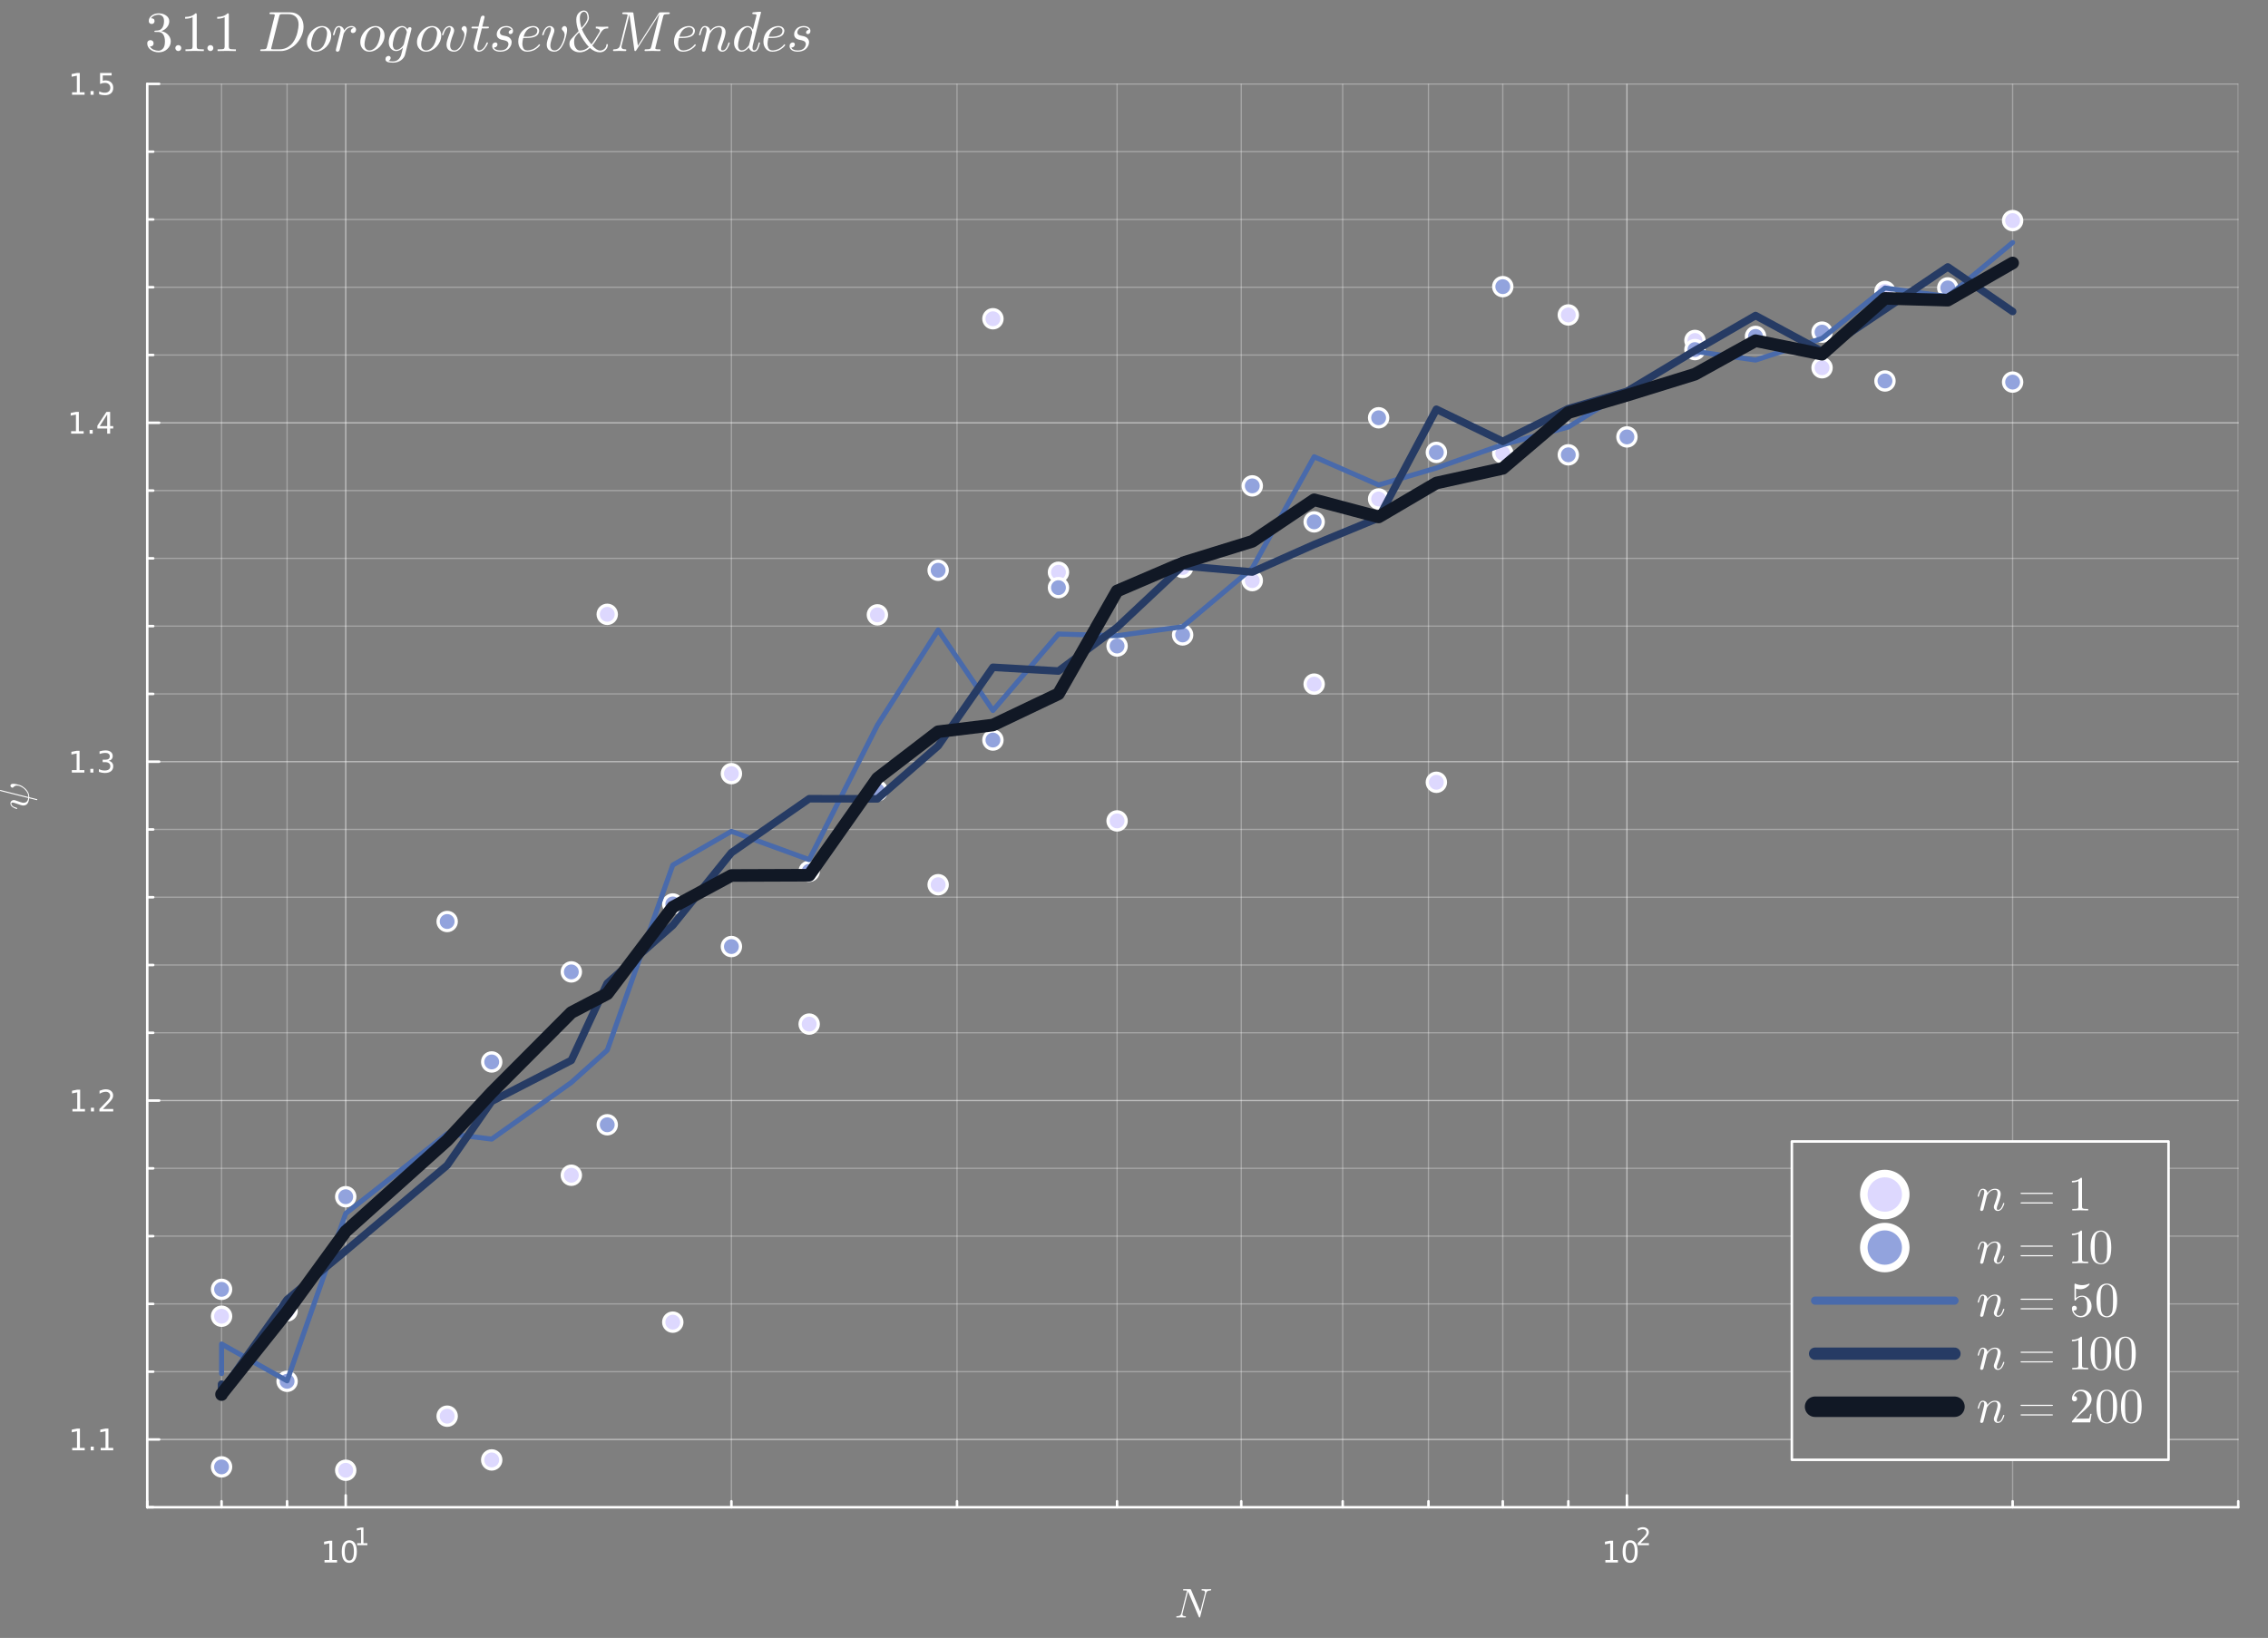 <?xml version="1.0" encoding="utf-8"?>
<svg xmlns="http://www.w3.org/2000/svg" xmlns:xlink="http://www.w3.org/1999/xlink" width="900" height="650" viewBox="0 0 3600 2600">
<rect x="0" y="0" width="3600" height="2600" fill="#333333" stroke="none"/>
<defs>
  <clipPath id="clip080">
    <rect x="0" y="0" width="3600" height="2600"/>
  </clipPath>
</defs>
<path clip-path="url(#clip080)" d="M0 2600 L3600 2600 L3600 0 L0 0  Z" fill="#7f7f7f" fill-rule="evenodd" fill-opacity="1"/>
<defs>
  <clipPath id="clip081">
    <rect x="720" y="0" width="2521" height="2521"/>
  </clipPath>
</defs>
<defs>
  <clipPath id="clip082">
    <rect x="233" y="133" width="3320" height="2261"/>
  </clipPath>
</defs>
<path clip-path="url(#clip080)" d="M233.743 2393.03 L3552.76 2393.03 L3552.76 133.192 L233.743 133.192  Z" fill="#7f7f7f" fill-rule="evenodd" fill-opacity="1"/>
<polyline clip-path="url(#clip082)" style="stroke:#ffffff; stroke-linecap:round; stroke-linejoin:round; stroke-width:2; stroke-opacity:0.5; fill:none" points="548.764,2393.03 548.764,133.192 "/>
<polyline clip-path="url(#clip082)" style="stroke:#ffffff; stroke-linecap:round; stroke-linejoin:round; stroke-width:2; stroke-opacity:0.5; fill:none" points="2582.44,2393.03 2582.44,133.192 "/>
<polyline clip-path="url(#clip082)" style="stroke:#ffffff; stroke-linecap:round; stroke-linejoin:round; stroke-width:2; stroke-opacity:0.3; fill:none" points="233.743,2393.03 233.743,133.192 "/>
<polyline clip-path="url(#clip082)" style="stroke:#ffffff; stroke-linecap:round; stroke-linejoin:round; stroke-width:2; stroke-opacity:0.3; fill:none" points="351.68,2393.03 351.68,133.192 "/>
<polyline clip-path="url(#clip082)" style="stroke:#ffffff; stroke-linecap:round; stroke-linejoin:round; stroke-width:2; stroke-opacity:0.3; fill:none" points="455.708,2393.03 455.708,133.192 "/>
<polyline clip-path="url(#clip082)" style="stroke:#ffffff; stroke-linecap:round; stroke-linejoin:round; stroke-width:2; stroke-opacity:0.3; fill:none" points="1160.96,2393.03 1160.96,133.192 "/>
<polyline clip-path="url(#clip082)" style="stroke:#ffffff; stroke-linecap:round; stroke-linejoin:round; stroke-width:2; stroke-opacity:0.3; fill:none" points="1519.08,2393.03 1519.08,133.192 "/>
<polyline clip-path="url(#clip082)" style="stroke:#ffffff; stroke-linecap:round; stroke-linejoin:round; stroke-width:2; stroke-opacity:0.3; fill:none" points="1773.16,2393.03 1773.16,133.192 "/>
<polyline clip-path="url(#clip082)" style="stroke:#ffffff; stroke-linecap:round; stroke-linejoin:round; stroke-width:2; stroke-opacity:0.3; fill:none" points="1970.25,2393.03 1970.25,133.192 "/>
<polyline clip-path="url(#clip082)" style="stroke:#ffffff; stroke-linecap:round; stroke-linejoin:round; stroke-width:2; stroke-opacity:0.3; fill:none" points="2131.27,2393.03 2131.27,133.192 "/>
<polyline clip-path="url(#clip082)" style="stroke:#ffffff; stroke-linecap:round; stroke-linejoin:round; stroke-width:2; stroke-opacity:0.3; fill:none" points="2267.42,2393.03 2267.42,133.192 "/>
<polyline clip-path="url(#clip082)" style="stroke:#ffffff; stroke-linecap:round; stroke-linejoin:round; stroke-width:2; stroke-opacity:0.3; fill:none" points="2385.36,2393.03 2385.36,133.192 "/>
<polyline clip-path="url(#clip082)" style="stroke:#ffffff; stroke-linecap:round; stroke-linejoin:round; stroke-width:2; stroke-opacity:0.3; fill:none" points="2489.39,2393.03 2489.39,133.192 "/>
<polyline clip-path="url(#clip082)" style="stroke:#ffffff; stroke-linecap:round; stroke-linejoin:round; stroke-width:2; stroke-opacity:0.3; fill:none" points="3194.64,2393.03 3194.64,133.192 "/>
<polyline clip-path="url(#clip082)" style="stroke:#ffffff; stroke-linecap:round; stroke-linejoin:round; stroke-width:2; stroke-opacity:0.3; fill:none" points="3552.76,2393.03 3552.76,133.192 "/>
<polyline clip-path="url(#clip080)" style="stroke:#ffffff; stroke-linecap:round; stroke-linejoin:round; stroke-width:4; stroke-opacity:1; fill:none" points="233.743,2393.03 3552.76,2393.03 "/>
<polyline clip-path="url(#clip080)" style="stroke:#ffffff; stroke-linecap:round; stroke-linejoin:round; stroke-width:4; stroke-opacity:1; fill:none" points="548.764,2393.03 548.764,2374.14 "/>
<polyline clip-path="url(#clip080)" style="stroke:#ffffff; stroke-linecap:round; stroke-linejoin:round; stroke-width:4; stroke-opacity:1; fill:none" points="2582.44,2393.03 2582.44,2374.14 "/>
<polyline clip-path="url(#clip080)" style="stroke:#ffffff; stroke-linecap:round; stroke-linejoin:round; stroke-width:4; stroke-opacity:1; fill:none" points="233.743,2393.03 233.743,2383.58 "/>
<polyline clip-path="url(#clip080)" style="stroke:#ffffff; stroke-linecap:round; stroke-linejoin:round; stroke-width:4; stroke-opacity:1; fill:none" points="351.68,2393.03 351.68,2383.58 "/>
<polyline clip-path="url(#clip080)" style="stroke:#ffffff; stroke-linecap:round; stroke-linejoin:round; stroke-width:4; stroke-opacity:1; fill:none" points="455.708,2393.03 455.708,2383.58 "/>
<polyline clip-path="url(#clip080)" style="stroke:#ffffff; stroke-linecap:round; stroke-linejoin:round; stroke-width:4; stroke-opacity:1; fill:none" points="1160.96,2393.03 1160.96,2383.58 "/>
<polyline clip-path="url(#clip080)" style="stroke:#ffffff; stroke-linecap:round; stroke-linejoin:round; stroke-width:4; stroke-opacity:1; fill:none" points="1519.08,2393.03 1519.08,2383.58 "/>
<polyline clip-path="url(#clip080)" style="stroke:#ffffff; stroke-linecap:round; stroke-linejoin:round; stroke-width:4; stroke-opacity:1; fill:none" points="1773.16,2393.03 1773.16,2383.58 "/>
<polyline clip-path="url(#clip080)" style="stroke:#ffffff; stroke-linecap:round; stroke-linejoin:round; stroke-width:4; stroke-opacity:1; fill:none" points="1970.25,2393.03 1970.25,2383.58 "/>
<polyline clip-path="url(#clip080)" style="stroke:#ffffff; stroke-linecap:round; stroke-linejoin:round; stroke-width:4; stroke-opacity:1; fill:none" points="2131.27,2393.03 2131.27,2383.58 "/>
<polyline clip-path="url(#clip080)" style="stroke:#ffffff; stroke-linecap:round; stroke-linejoin:round; stroke-width:4; stroke-opacity:1; fill:none" points="2267.42,2393.03 2267.42,2383.58 "/>
<polyline clip-path="url(#clip080)" style="stroke:#ffffff; stroke-linecap:round; stroke-linejoin:round; stroke-width:4; stroke-opacity:1; fill:none" points="2385.36,2393.03 2385.36,2383.58 "/>
<polyline clip-path="url(#clip080)" style="stroke:#ffffff; stroke-linecap:round; stroke-linejoin:round; stroke-width:4; stroke-opacity:1; fill:none" points="2489.39,2393.03 2489.39,2383.58 "/>
<polyline clip-path="url(#clip080)" style="stroke:#ffffff; stroke-linecap:round; stroke-linejoin:round; stroke-width:4; stroke-opacity:1; fill:none" points="3194.64,2393.03 3194.64,2383.58 "/>
<polyline clip-path="url(#clip080)" style="stroke:#ffffff; stroke-linecap:round; stroke-linejoin:round; stroke-width:4; stroke-opacity:1; fill:none" points="3552.76,2393.03 3552.76,2383.58 "/>
<path clip-path="url(#clip080)" d="M515.092 2476.76 L522.73 2476.76 L522.73 2450.39 L514.42 2452.06 L514.42 2447.8 L522.684 2446.13 L527.36 2446.13 L527.36 2476.76 L534.999 2476.76 L534.999 2480.69 L515.092 2480.69 L515.092 2476.76 Z" fill="#ffffff" fill-rule="nonzero" fill-opacity="1" /><path clip-path="url(#clip080)" d="M554.443 2449.21 Q550.832 2449.21 549.003 2452.78 Q547.198 2456.32 547.198 2463.45 Q547.198 2470.55 549.003 2474.12 Q550.832 2477.66 554.443 2477.66 Q558.077 2477.66 559.883 2474.12 Q561.712 2470.55 561.712 2463.45 Q561.712 2456.32 559.883 2452.78 Q558.077 2449.21 554.443 2449.21 M554.443 2445.51 Q560.253 2445.51 563.309 2450.11 Q566.388 2454.7 566.388 2463.45 Q566.388 2472.17 563.309 2476.78 Q560.253 2481.36 554.443 2481.36 Q548.633 2481.36 545.554 2476.78 Q542.499 2472.17 542.499 2463.45 Q542.499 2454.7 545.554 2450.11 Q548.633 2445.51 554.443 2445.51 Z" fill="#ffffff" fill-rule="nonzero" fill-opacity="1" /><path clip-path="url(#clip080)" d="M566.933 2450.09 L573.14 2450.09 L573.14 2428.66 L566.388 2430.02 L566.388 2426.56 L573.102 2425.2 L576.901 2425.2 L576.901 2450.09 L583.108 2450.09 L583.108 2453.28 L566.933 2453.28 L566.933 2450.09 Z" fill="#ffffff" fill-rule="nonzero" fill-opacity="1" /><path clip-path="url(#clip080)" d="M2548.22 2476.76 L2555.86 2476.76 L2555.86 2450.39 L2547.55 2452.06 L2547.55 2447.8 L2555.81 2446.13 L2560.49 2446.13 L2560.49 2476.76 L2568.12 2476.76 L2568.12 2480.69 L2548.22 2480.69 L2548.22 2476.76 Z" fill="#ffffff" fill-rule="nonzero" fill-opacity="1" /><path clip-path="url(#clip080)" d="M2587.57 2449.21 Q2583.96 2449.21 2582.13 2452.78 Q2580.32 2456.32 2580.32 2463.45 Q2580.32 2470.55 2582.13 2474.12 Q2583.96 2477.66 2587.57 2477.66 Q2591.2 2477.66 2593.01 2474.12 Q2594.84 2470.55 2594.84 2463.45 Q2594.84 2456.32 2593.01 2452.78 Q2591.2 2449.21 2587.57 2449.21 M2587.57 2445.51 Q2593.38 2445.51 2596.43 2450.11 Q2599.51 2454.7 2599.51 2463.45 Q2599.51 2472.17 2596.43 2476.78 Q2593.38 2481.36 2587.57 2481.36 Q2581.76 2481.36 2578.68 2476.78 Q2575.62 2472.17 2575.62 2463.45 Q2575.62 2454.7 2578.68 2450.11 Q2581.76 2445.51 2587.57 2445.51 Z" fill="#ffffff" fill-rule="nonzero" fill-opacity="1" /><path clip-path="url(#clip080)" d="M2604.08 2450.09 L2617.34 2450.09 L2617.34 2453.28 L2599.51 2453.28 L2599.51 2450.09 Q2601.68 2447.85 2605.4 2444.09 Q2609.14 2440.31 2610.1 2439.21 Q2611.93 2437.16 2612.64 2435.75 Q2613.37 2434.32 2613.37 2432.95 Q2613.37 2430.71 2611.79 2429.3 Q2610.23 2427.89 2607.71 2427.89 Q2605.93 2427.89 2603.93 2428.51 Q2601.96 2429.13 2599.7 2430.39 L2599.7 2426.56 Q2602 2425.64 2603.99 2425.17 Q2605.98 2424.69 2607.64 2424.69 Q2612 2424.69 2614.6 2426.88 Q2617.19 2429.06 2617.19 2432.71 Q2617.19 2434.44 2616.53 2436 Q2615.89 2437.54 2614.18 2439.65 Q2613.71 2440.19 2611.19 2442.81 Q2608.67 2445.4 2604.08 2450.09 Z" fill="#ffffff" fill-rule="nonzero" fill-opacity="1" /><path clip-path="url(#clip080)" d="M1922.55 2523.81 Q1922.55 2525.13 1921.43 2525.13 Q1917.79 2525.26 1916.31 2526.48 Q1914.86 2527.67 1914.31 2529.99 L1905.1 2566.74 Q1904.78 2567.9 1904.58 2568.03 Q1904.39 2568.12 1904.04 2568.12 Q1903.59 2568.12 1903.33 2567.9 Q1903.1 2567.67 1902.78 2566.87 L1886.36 2528.03 Q1886.23 2527.77 1886.07 2527.41 Q1885.9 2527.06 1885.78 2526.83 L1877.05 2561.65 Q1876.79 2562.65 1876.79 2563.16 Q1876.79 2564.42 1877.66 2565.22 Q1878.56 2566 1881.14 2566.09 Q1882.46 2566.09 1882.46 2566.8 Q1882.46 2568.12 1881.27 2568.12 Q1880.17 2568.12 1877.89 2568.03 Q1875.6 2567.93 1874.47 2567.93 Q1873.38 2567.93 1871.15 2568.03 Q1868.93 2568.12 1867.87 2568.12 Q1867.03 2568.12 1867.03 2567.38 Q1867.03 2566.8 1867.26 2566.51 Q1867.48 2566.19 1867.68 2566.16 Q1867.87 2566.09 1868.16 2566.09 Q1870.09 2566.03 1871.41 2565.64 Q1872.73 2565.26 1873.47 2564.52 Q1874.25 2563.77 1874.6 2563.03 Q1874.99 2562.26 1875.28 2561.13 L1884.1 2525.71 Q1884.1 2525.13 1879.62 2525.13 Q1878.85 2525.13 1878.53 2525.1 Q1878.24 2525.06 1878.01 2524.9 Q1877.79 2524.74 1877.79 2524.39 Q1877.79 2523.49 1878.18 2523.29 Q1878.56 2523.07 1879.69 2523.07 L1888.55 2523.07 Q1889.67 2523.07 1889.96 2523.26 Q1890.25 2523.42 1890.64 2524.32 L1905.23 2558.75 L1912.6 2529.41 Q1912.8 2528.83 1912.8 2528.03 Q1912.8 2526.74 1911.83 2525.96 Q1910.9 2525.16 1908.32 2525.13 Q1907.13 2525.13 1907.13 2524.39 Q1907.13 2523.77 1907.35 2523.49 Q1907.61 2523.16 1907.8 2523.13 Q1908.03 2523.07 1908.32 2523.07 Q1909.41 2523.07 1911.67 2523.16 Q1913.92 2523.26 1915.05 2523.26 Q1916.15 2523.26 1918.37 2523.16 Q1920.62 2523.07 1921.72 2523.07 Q1922.1 2523.07 1922.3 2523.26 Q1922.52 2523.42 1922.55 2523.61 L1922.55 2523.81 Z" fill="#ffffff" fill-rule="nonzero" fill-opacity="1" /><polyline clip-path="url(#clip082)" style="stroke:#ffffff; stroke-linecap:round; stroke-linejoin:round; stroke-width:2; stroke-opacity:0.5; fill:none" points="233.743,2285.42 3552.76,2285.42 "/>
<polyline clip-path="url(#clip082)" style="stroke:#ffffff; stroke-linecap:round; stroke-linejoin:round; stroke-width:2; stroke-opacity:0.5; fill:none" points="233.743,1747.36 3552.76,1747.36 "/>
<polyline clip-path="url(#clip082)" style="stroke:#ffffff; stroke-linecap:round; stroke-linejoin:round; stroke-width:2; stroke-opacity:0.5; fill:none" points="233.743,1209.31 3552.76,1209.31 "/>
<polyline clip-path="url(#clip082)" style="stroke:#ffffff; stroke-linecap:round; stroke-linejoin:round; stroke-width:2; stroke-opacity:0.5; fill:none" points="233.743,671.249 3552.76,671.249 "/>
<polyline clip-path="url(#clip082)" style="stroke:#ffffff; stroke-linecap:round; stroke-linejoin:round; stroke-width:2; stroke-opacity:0.5; fill:none" points="233.743,133.192 3552.76,133.192 "/>
<polyline clip-path="url(#clip082)" style="stroke:#ffffff; stroke-linecap:round; stroke-linejoin:round; stroke-width:2; stroke-opacity:0.3; fill:none" points="233.743,2393.03 3552.76,2393.03 "/>
<polyline clip-path="url(#clip082)" style="stroke:#ffffff; stroke-linecap:round; stroke-linejoin:round; stroke-width:2; stroke-opacity:0.3; fill:none" points="233.743,2177.81 3552.76,2177.81 "/>
<polyline clip-path="url(#clip082)" style="stroke:#ffffff; stroke-linecap:round; stroke-linejoin:round; stroke-width:2; stroke-opacity:0.3; fill:none" points="233.743,2070.2 3552.76,2070.2 "/>
<polyline clip-path="url(#clip082)" style="stroke:#ffffff; stroke-linecap:round; stroke-linejoin:round; stroke-width:2; stroke-opacity:0.3; fill:none" points="233.743,1962.59 3552.76,1962.59 "/>
<polyline clip-path="url(#clip082)" style="stroke:#ffffff; stroke-linecap:round; stroke-linejoin:round; stroke-width:2; stroke-opacity:0.3; fill:none" points="233.743,1854.98 3552.76,1854.98 "/>
<polyline clip-path="url(#clip082)" style="stroke:#ffffff; stroke-linecap:round; stroke-linejoin:round; stroke-width:2; stroke-opacity:0.3; fill:none" points="233.743,1639.75 3552.76,1639.75 "/>
<polyline clip-path="url(#clip082)" style="stroke:#ffffff; stroke-linecap:round; stroke-linejoin:round; stroke-width:2; stroke-opacity:0.3; fill:none" points="233.743,1532.14 3552.76,1532.14 "/>
<polyline clip-path="url(#clip082)" style="stroke:#ffffff; stroke-linecap:round; stroke-linejoin:round; stroke-width:2; stroke-opacity:0.3; fill:none" points="233.743,1424.53 3552.76,1424.53 "/>
<polyline clip-path="url(#clip082)" style="stroke:#ffffff; stroke-linecap:round; stroke-linejoin:round; stroke-width:2; stroke-opacity:0.3; fill:none" points="233.743,1316.92 3552.76,1316.92 "/>
<polyline clip-path="url(#clip082)" style="stroke:#ffffff; stroke-linecap:round; stroke-linejoin:round; stroke-width:2; stroke-opacity:0.3; fill:none" points="233.743,1101.7 3552.76,1101.7 "/>
<polyline clip-path="url(#clip082)" style="stroke:#ffffff; stroke-linecap:round; stroke-linejoin:round; stroke-width:2; stroke-opacity:0.3; fill:none" points="233.743,994.084 3552.76,994.084 "/>
<polyline clip-path="url(#clip082)" style="stroke:#ffffff; stroke-linecap:round; stroke-linejoin:round; stroke-width:2; stroke-opacity:0.3; fill:none" points="233.743,886.472 3552.76,886.472 "/>
<polyline clip-path="url(#clip082)" style="stroke:#ffffff; stroke-linecap:round; stroke-linejoin:round; stroke-width:2; stroke-opacity:0.3; fill:none" points="233.743,778.861 3552.76,778.861 "/>
<polyline clip-path="url(#clip082)" style="stroke:#ffffff; stroke-linecap:round; stroke-linejoin:round; stroke-width:2; stroke-opacity:0.3; fill:none" points="233.743,563.638 3552.76,563.638 "/>
<polyline clip-path="url(#clip082)" style="stroke:#ffffff; stroke-linecap:round; stroke-linejoin:round; stroke-width:2; stroke-opacity:0.3; fill:none" points="233.743,456.027 3552.76,456.027 "/>
<polyline clip-path="url(#clip082)" style="stroke:#ffffff; stroke-linecap:round; stroke-linejoin:round; stroke-width:2; stroke-opacity:0.3; fill:none" points="233.743,348.415 3552.76,348.415 "/>
<polyline clip-path="url(#clip082)" style="stroke:#ffffff; stroke-linecap:round; stroke-linejoin:round; stroke-width:2; stroke-opacity:0.3; fill:none" points="233.743,240.804 3552.76,240.804 "/>
<polyline clip-path="url(#clip080)" style="stroke:#ffffff; stroke-linecap:round; stroke-linejoin:round; stroke-width:4; stroke-opacity:1; fill:none" points="233.743,2393.03 233.743,133.192 "/>
<polyline clip-path="url(#clip080)" style="stroke:#ffffff; stroke-linecap:round; stroke-linejoin:round; stroke-width:4; stroke-opacity:1; fill:none" points="233.743,2285.42 252.641,2285.42 "/>
<polyline clip-path="url(#clip080)" style="stroke:#ffffff; stroke-linecap:round; stroke-linejoin:round; stroke-width:4; stroke-opacity:1; fill:none" points="233.743,1747.36 252.641,1747.36 "/>
<polyline clip-path="url(#clip080)" style="stroke:#ffffff; stroke-linecap:round; stroke-linejoin:round; stroke-width:4; stroke-opacity:1; fill:none" points="233.743,1209.31 252.641,1209.31 "/>
<polyline clip-path="url(#clip080)" style="stroke:#ffffff; stroke-linecap:round; stroke-linejoin:round; stroke-width:4; stroke-opacity:1; fill:none" points="233.743,671.249 252.641,671.249 "/>
<polyline clip-path="url(#clip080)" style="stroke:#ffffff; stroke-linecap:round; stroke-linejoin:round; stroke-width:4; stroke-opacity:1; fill:none" points="233.743,133.192 252.641,133.192 "/>
<polyline clip-path="url(#clip080)" style="stroke:#ffffff; stroke-linecap:round; stroke-linejoin:round; stroke-width:4; stroke-opacity:1; fill:none" points="233.743,2393.03 243.192,2393.03 "/>
<polyline clip-path="url(#clip080)" style="stroke:#ffffff; stroke-linecap:round; stroke-linejoin:round; stroke-width:4; stroke-opacity:1; fill:none" points="233.743,2177.81 243.192,2177.81 "/>
<polyline clip-path="url(#clip080)" style="stroke:#ffffff; stroke-linecap:round; stroke-linejoin:round; stroke-width:4; stroke-opacity:1; fill:none" points="233.743,2070.2 243.192,2070.2 "/>
<polyline clip-path="url(#clip080)" style="stroke:#ffffff; stroke-linecap:round; stroke-linejoin:round; stroke-width:4; stroke-opacity:1; fill:none" points="233.743,1962.59 243.192,1962.59 "/>
<polyline clip-path="url(#clip080)" style="stroke:#ffffff; stroke-linecap:round; stroke-linejoin:round; stroke-width:4; stroke-opacity:1; fill:none" points="233.743,1854.98 243.192,1854.98 "/>
<polyline clip-path="url(#clip080)" style="stroke:#ffffff; stroke-linecap:round; stroke-linejoin:round; stroke-width:4; stroke-opacity:1; fill:none" points="233.743,1639.75 243.192,1639.75 "/>
<polyline clip-path="url(#clip080)" style="stroke:#ffffff; stroke-linecap:round; stroke-linejoin:round; stroke-width:4; stroke-opacity:1; fill:none" points="233.743,1532.14 243.192,1532.14 "/>
<polyline clip-path="url(#clip080)" style="stroke:#ffffff; stroke-linecap:round; stroke-linejoin:round; stroke-width:4; stroke-opacity:1; fill:none" points="233.743,1424.53 243.192,1424.53 "/>
<polyline clip-path="url(#clip080)" style="stroke:#ffffff; stroke-linecap:round; stroke-linejoin:round; stroke-width:4; stroke-opacity:1; fill:none" points="233.743,1316.92 243.192,1316.92 "/>
<polyline clip-path="url(#clip080)" style="stroke:#ffffff; stroke-linecap:round; stroke-linejoin:round; stroke-width:4; stroke-opacity:1; fill:none" points="233.743,1101.7 243.192,1101.7 "/>
<polyline clip-path="url(#clip080)" style="stroke:#ffffff; stroke-linecap:round; stroke-linejoin:round; stroke-width:4; stroke-opacity:1; fill:none" points="233.743,994.084 243.192,994.084 "/>
<polyline clip-path="url(#clip080)" style="stroke:#ffffff; stroke-linecap:round; stroke-linejoin:round; stroke-width:4; stroke-opacity:1; fill:none" points="233.743,886.472 243.192,886.472 "/>
<polyline clip-path="url(#clip080)" style="stroke:#ffffff; stroke-linecap:round; stroke-linejoin:round; stroke-width:4; stroke-opacity:1; fill:none" points="233.743,778.861 243.192,778.861 "/>
<polyline clip-path="url(#clip080)" style="stroke:#ffffff; stroke-linecap:round; stroke-linejoin:round; stroke-width:4; stroke-opacity:1; fill:none" points="233.743,563.638 243.192,563.638 "/>
<polyline clip-path="url(#clip080)" style="stroke:#ffffff; stroke-linecap:round; stroke-linejoin:round; stroke-width:4; stroke-opacity:1; fill:none" points="233.743,456.027 243.192,456.027 "/>
<polyline clip-path="url(#clip080)" style="stroke:#ffffff; stroke-linecap:round; stroke-linejoin:round; stroke-width:4; stroke-opacity:1; fill:none" points="233.743,348.415 243.192,348.415 "/>
<polyline clip-path="url(#clip080)" style="stroke:#ffffff; stroke-linecap:round; stroke-linejoin:round; stroke-width:4; stroke-opacity:1; fill:none" points="233.743,240.804 243.192,240.804 "/>
<path clip-path="url(#clip080)" d="M114.604 2298.77 L122.243 2298.77 L122.243 2272.4 L113.933 2274.07 L113.933 2269.81 L122.197 2268.14 L126.873 2268.14 L126.873 2298.77 L134.512 2298.77 L134.512 2302.7 L114.604 2302.7 L114.604 2298.77 Z" fill="#ffffff" fill-rule="nonzero" fill-opacity="1" /><path clip-path="url(#clip080)" d="M143.956 2296.82 L148.84 2296.82 L148.84 2302.7 L143.956 2302.7 L143.956 2296.82 Z" fill="#ffffff" fill-rule="nonzero" fill-opacity="1" /><path clip-path="url(#clip080)" d="M159.836 2298.77 L167.474 2298.77 L167.474 2272.4 L159.164 2274.07 L159.164 2269.81 L167.428 2268.14 L172.104 2268.14 L172.104 2298.77 L179.743 2298.77 L179.743 2302.7 L159.836 2302.7 L159.836 2298.77 Z" fill="#ffffff" fill-rule="nonzero" fill-opacity="1" /><path clip-path="url(#clip080)" d="M114.975 1760.71 L122.614 1760.71 L122.614 1734.34 L114.303 1736.01 L114.303 1731.75 L122.567 1730.08 L127.243 1730.08 L127.243 1760.71 L134.882 1760.71 L134.882 1764.64 L114.975 1764.64 L114.975 1760.71 Z" fill="#ffffff" fill-rule="nonzero" fill-opacity="1" /><path clip-path="url(#clip080)" d="M144.326 1758.76 L149.211 1758.76 L149.211 1764.64 L144.326 1764.64 L144.326 1758.76 Z" fill="#ffffff" fill-rule="nonzero" fill-opacity="1" /><path clip-path="url(#clip080)" d="M163.424 1760.71 L179.743 1760.71 L179.743 1764.64 L157.799 1764.64 L157.799 1760.71 Q160.461 1757.95 165.044 1753.32 Q169.65 1748.67 170.831 1747.33 Q173.076 1744.81 173.956 1743.07 Q174.859 1741.31 174.859 1739.62 Q174.859 1736.87 172.914 1735.13 Q170.993 1733.39 167.891 1733.39 Q165.692 1733.39 163.238 1734.16 Q160.808 1734.92 158.03 1736.47 L158.03 1731.75 Q160.854 1730.62 163.308 1730.04 Q165.762 1729.46 167.799 1729.46 Q173.169 1729.46 176.363 1732.14 Q179.558 1734.83 179.558 1739.32 Q179.558 1741.45 178.748 1743.37 Q177.961 1745.27 175.854 1747.86 Q175.275 1748.53 172.174 1751.75 Q169.072 1754.95 163.424 1760.71 Z" fill="#ffffff" fill-rule="nonzero" fill-opacity="1" /><path clip-path="url(#clip080)" d="M114.026 1222.65 L121.665 1222.65 L121.665 1196.29 L113.354 1197.95 L113.354 1193.69 L121.618 1192.03 L126.294 1192.03 L126.294 1222.65 L133.933 1222.65 L133.933 1226.59 L114.026 1226.59 L114.026 1222.65 Z" fill="#ffffff" fill-rule="nonzero" fill-opacity="1" /><path clip-path="url(#clip080)" d="M143.377 1220.71 L148.262 1220.71 L148.262 1226.59 L143.377 1226.59 L143.377 1220.71 Z" fill="#ffffff" fill-rule="nonzero" fill-opacity="1" /><path clip-path="url(#clip080)" d="M172.613 1207.95 Q175.97 1208.67 177.845 1210.94 Q179.743 1213.21 179.743 1216.54 Q179.743 1221.66 176.224 1224.46 Q172.706 1227.26 166.224 1227.26 Q164.049 1227.26 161.734 1226.82 Q159.442 1226.4 156.988 1225.55 L156.988 1221.03 Q158.933 1222.17 161.248 1222.74 Q163.562 1223.32 166.086 1223.32 Q170.484 1223.32 172.775 1221.59 Q175.09 1219.85 175.09 1216.54 Q175.09 1213.49 172.937 1211.77 Q170.808 1210.04 166.988 1210.04 L162.961 1210.04 L162.961 1206.19 L167.174 1206.19 Q170.623 1206.19 172.451 1204.83 Q174.28 1203.44 174.28 1200.85 Q174.28 1198.18 172.382 1196.77 Q170.507 1195.34 166.988 1195.34 Q165.067 1195.34 162.868 1195.75 Q160.669 1196.17 158.03 1197.05 L158.03 1192.88 Q160.692 1192.14 163.007 1191.77 Q165.345 1191.4 167.405 1191.4 Q172.729 1191.4 175.831 1193.83 Q178.933 1196.24 178.933 1200.36 Q178.933 1203.23 177.289 1205.22 Q175.646 1207.19 172.613 1207.95 Z" fill="#ffffff" fill-rule="nonzero" fill-opacity="1" /><path clip-path="url(#clip080)" d="M112.891 684.594 L120.53 684.594 L120.53 658.229 L112.22 659.895 L112.22 655.636 L120.484 653.969 L125.16 653.969 L125.16 684.594 L132.799 684.594 L132.799 688.529 L112.891 688.529 L112.891 684.594 Z" fill="#ffffff" fill-rule="nonzero" fill-opacity="1" /><path clip-path="url(#clip080)" d="M142.243 682.65 L147.127 682.65 L147.127 688.529 L142.243 688.529 L142.243 682.65 Z" fill="#ffffff" fill-rule="nonzero" fill-opacity="1" /><path clip-path="url(#clip080)" d="M170.16 658.044 L158.354 676.493 L170.16 676.493 L170.16 658.044 M168.933 653.969 L174.812 653.969 L174.812 676.493 L179.743 676.493 L179.743 680.381 L174.812 680.381 L174.812 688.529 L170.16 688.529 L170.16 680.381 L154.558 680.381 L154.558 675.868 L168.933 653.969 Z" fill="#ffffff" fill-rule="nonzero" fill-opacity="1" /><path clip-path="url(#clip080)" d="M114.373 146.537 L122.012 146.537 L122.012 120.171 L113.702 121.838 L113.702 117.579 L121.965 115.912 L126.641 115.912 L126.641 146.537 L134.28 146.537 L134.28 150.472 L114.373 150.472 L114.373 146.537 Z" fill="#ffffff" fill-rule="nonzero" fill-opacity="1" /><path clip-path="url(#clip080)" d="M143.725 144.593 L148.609 144.593 L148.609 150.472 L143.725 150.472 L143.725 144.593 Z" fill="#ffffff" fill-rule="nonzero" fill-opacity="1" /><path clip-path="url(#clip080)" d="M158.84 115.912 L177.197 115.912 L177.197 119.847 L163.123 119.847 L163.123 128.319 Q164.141 127.972 165.16 127.81 Q166.178 127.625 167.197 127.625 Q172.984 127.625 176.363 130.796 Q179.743 133.968 179.743 139.384 Q179.743 144.963 176.271 148.065 Q172.799 151.143 166.479 151.143 Q164.303 151.143 162.035 150.773 Q159.789 150.403 157.382 149.662 L157.382 144.963 Q159.465 146.097 161.687 146.653 Q163.91 147.208 166.387 147.208 Q170.391 147.208 172.729 145.102 Q175.067 142.995 175.067 139.384 Q175.067 135.773 172.729 133.667 Q170.391 131.56 166.387 131.56 Q164.512 131.56 162.637 131.977 Q160.785 132.394 158.84 133.273 L158.84 115.912 Z" fill="#ffffff" fill-rule="nonzero" fill-opacity="1" /><path clip-path="url(#clip080)" d="M21.128 1244.4 Q23.061 1244.4 26.442 1245.14 Q29.824 1245.85 31.434 1246.43 Q35.718 1248.04 39.325 1251.26 Q41.321 1253.03 42.771 1254.97 Q44.188 1256.87 44.896 1258.28 Q45.572 1259.7 45.927 1261.38 Q46.313 1263.05 46.345 1263.82 Q46.41 1264.6 46.41 1265.69 L56.233 1268.2 Q58.777 1268.72 58.938 1268.98 Q59.067 1269.04 59.131 1269.2 Q59.196 1269.33 59.196 1269.46 L59.196 1269.59 Q59.196 1269.94 59.035 1270.14 Q58.873 1270.33 58.68 1270.36 L58.519 1270.36 Q58.068 1270.36 52.271 1268.85 Q49.308 1268.07 46.249 1267.4 Q45.927 1272.55 43.64 1275.74 Q41.353 1278.9 36.909 1278.9 Q34.172 1278.9 25.766 1275.71 Q21.74 1274.19 20.065 1274.19 Q19.325 1274.19 18.874 1274.35 Q18.391 1274.52 18.23 1274.84 Q18.037 1275.16 18.004 1275.35 Q17.972 1275.51 17.972 1275.84 Q17.972 1277.74 19.872 1279.51 Q21.772 1281.28 26.152 1282.5 Q26.957 1282.76 27.151 1282.92 Q27.344 1283.08 27.344 1283.57 Q27.312 1284.37 26.668 1284.37 Q26.41 1284.37 25.412 1284.08 Q24.381 1283.79 22.867 1283.11 Q21.322 1282.41 19.937 1281.44 Q18.52 1280.47 17.521 1278.96 Q16.523 1277.41 16.523 1275.64 Q16.523 1273.23 18.101 1271.75 Q19.647 1270.23 21.933 1270.23 Q22.384 1270.23 22.9 1270.33 Q23.415 1270.43 23.705 1270.52 Q23.995 1270.59 24.542 1270.78 Q25.057 1270.94 25.154 1270.97 Q29.405 1272.62 32.175 1273.45 Q34.912 1274.29 35.718 1274.42 Q36.49 1274.52 37.424 1274.52 Q43.93 1274.52 44.8 1267.01 L1.225 1256.06 Q0.323 1255.87 0.13 1255.71 Q-0.095 1255.55 -0.095 1255.06 Q-0.095 1254.29 0.613 1254.29 Q0.839 1254.29 1.611 1254.48 L44.928 1265.37 Q44.928 1264.34 44.896 1263.69 Q44.864 1263.05 44.574 1261.7 Q44.252 1260.31 43.672 1259.15 Q43.093 1257.96 41.933 1256.29 Q40.742 1254.61 39.067 1252.97 Q36.974 1250.91 33.463 1249.07 Q29.953 1247.24 27.054 1247.24 Q23.801 1247.24 21.45 1249.59 Q21.128 1249.94 20.935 1250.14 Q20.742 1250.3 20.42 1250.46 Q20.098 1250.59 19.679 1250.59 Q18.584 1250.59 17.553 1249.56 Q16.523 1248.53 16.523 1247.3 Q16.523 1246.21 17.586 1245.3 Q18.648 1244.4 21.128 1244.4 Z" fill="#ffffff" fill-rule="nonzero" fill-opacity="1" /><path clip-path="url(#clip080)" d="M233.743 68.945 Q233.743 66.266 235.28 64.992 Q236.817 63.719 238.793 63.719 Q240.858 63.719 242.307 65.08 Q243.8 66.398 243.8 68.725 Q243.8 71.229 242.043 72.634 Q240.331 74.039 237.871 73.688 Q240.023 77.289 243.976 78.914 Q247.972 80.539 251.661 80.539 Q255.526 80.539 258.644 77.201 Q261.806 73.864 261.806 65.695 Q261.806 58.756 259.083 54.76 Q256.404 50.763 251.09 50.763 L247.138 50.763 Q245.776 50.763 245.381 50.632 Q244.986 50.5 244.986 49.753 Q244.986 48.875 246.347 48.699 Q247.709 48.699 249.861 48.436 Q255.087 48.26 257.853 43.737 Q260.357 39.52 260.357 33.504 Q260.357 28.014 257.722 25.731 Q255.131 23.403 251.749 23.403 Q248.587 23.403 245.117 24.721 Q241.648 26.038 239.76 28.98 Q245.337 28.98 245.337 33.504 Q245.337 35.48 244.063 36.798 Q242.834 38.071 240.77 38.071 Q238.793 38.071 237.476 36.842 Q236.158 35.568 236.158 33.416 Q236.158 28.278 240.726 24.721 Q245.337 21.163 252.1 21.163 Q258.776 21.163 263.694 24.677 Q268.657 28.19 268.657 33.592 Q268.657 38.906 265.144 43.254 Q261.63 47.601 256.053 49.402 Q262.904 50.763 266.988 55.419 Q271.072 60.03 271.072 65.695 Q271.072 72.722 265.539 77.904 Q260.005 83.042 251.925 83.042 Q244.459 83.042 239.101 79.002 Q233.743 74.962 233.743 68.945 Z" fill="#ffffff" fill-rule="nonzero" fill-opacity="1" /><path clip-path="url(#clip080)" d="M279.647 79.617 Q278.286 78.168 278.286 76.279 Q278.286 74.391 279.647 73.029 Q281.009 71.624 283.073 71.624 Q285.049 71.624 286.367 72.941 Q287.728 74.215 287.728 76.323 Q287.728 78.387 286.279 79.749 Q284.873 81.066 283.073 81.066 Q281.009 81.066 279.647 79.617 Z" fill="#ffffff" fill-rule="nonzero" fill-opacity="1" /><path clip-path="url(#clip080)" d="M293.849 29.727 L293.849 26.916 Q304.653 26.916 310.23 21.163 Q311.767 21.163 312.031 21.515 Q312.295 21.866 312.295 23.491 L312.295 73.951 Q312.295 76.63 313.612 77.465 Q314.93 78.299 320.683 78.299 L323.537 78.299 L323.537 81.066 Q320.375 80.803 308.957 80.803 Q297.538 80.803 294.42 81.066 L294.42 78.299 L297.275 78.299 Q302.94 78.299 304.302 77.509 Q305.663 76.674 305.663 73.951 L305.663 27.355 Q300.964 29.727 293.849 29.727 Z" fill="#ffffff" fill-rule="nonzero" fill-opacity="1" /><path clip-path="url(#clip080)" d="M330.566 79.617 Q329.205 78.168 329.205 76.279 Q329.205 74.391 330.566 73.029 Q331.928 71.624 333.992 71.624 Q335.968 71.624 337.286 72.941 Q338.647 74.215 338.647 76.323 Q338.647 78.387 337.198 79.749 Q335.792 81.066 333.992 81.066 Q331.928 81.066 330.566 79.617 Z" fill="#ffffff" fill-rule="nonzero" fill-opacity="1" /><path clip-path="url(#clip080)" d="M344.768 29.727 L344.768 26.916 Q355.572 26.916 361.149 21.163 Q362.686 21.163 362.95 21.515 Q363.213 21.866 363.213 23.491 L363.213 73.951 Q363.213 76.63 364.531 77.465 Q365.848 78.299 371.602 78.299 L374.456 78.299 L374.456 81.066 Q371.294 80.803 359.876 80.803 Q348.457 80.803 345.339 81.066 L345.339 78.299 L348.194 78.299 Q353.859 78.299 355.22 77.509 Q356.582 76.674 356.582 73.951 L356.582 27.355 Q351.883 29.727 344.768 29.727 Z" fill="#ffffff" fill-rule="nonzero" fill-opacity="1" /><path clip-path="url(#clip080)" d="M481.81 42.375 Q481.81 49.621 478.692 56.736 Q475.618 63.807 470.611 69.165 Q465.648 74.478 458.929 77.772 Q452.21 81.066 445.359 81.066 L415.583 81.066 Q414.529 81.066 414.09 81.022 Q413.695 80.978 413.387 80.759 Q413.08 80.495 413.08 79.968 Q413.08 79.134 413.431 78.782 Q413.782 78.387 414.178 78.343 Q414.573 78.299 415.583 78.299 Q417.779 78.299 419.096 78.168 Q420.414 78.036 421.248 77.86 Q422.127 77.641 422.566 77.026 Q423.049 76.411 423.269 75.884 Q423.488 75.313 423.796 74.039 L435.829 25.731 Q436.18 24.281 436.18 24.062 Q436.18 23.315 435.741 23.052 Q435.346 22.744 434.204 22.613 Q432.008 22.437 430.339 22.437 Q429.241 22.437 428.802 22.393 Q428.407 22.349 428.055 22.129 Q427.748 21.866 427.748 21.339 Q427.748 20.504 428.099 20.153 Q428.495 19.758 428.934 19.714 Q429.373 19.626 430.427 19.626 L460.642 19.626 Q467.186 19.626 472.06 22.7 Q476.935 25.731 479.351 30.869 Q481.81 35.963 481.81 42.375 M473.949 39.081 Q473.949 30.693 469.381 26.565 Q464.858 22.437 457.699 22.437 L448.082 22.437 Q445.227 22.437 444.524 22.964 Q443.822 23.447 443.207 25.862 L430.866 75.225 Q430.427 76.85 430.427 77.289 Q430.427 77.772 430.647 77.948 Q430.91 78.08 431.613 78.168 Q432.403 78.299 433.589 78.299 L443.734 78.299 Q447.642 78.299 451.2 77.245 Q454.801 76.147 457.392 74.435 Q459.983 72.678 461.652 71.185 Q463.321 69.648 464.507 68.111 Q467.186 64.641 469.162 60.118 Q471.182 55.594 472.104 51.466 Q473.07 47.294 473.51 44.22 Q473.949 41.102 473.949 39.081 Z" fill="#ffffff" fill-rule="nonzero" fill-opacity="1" /><path clip-path="url(#clip080)" d="M525.686 56.516 Q525.686 61.303 523.578 66.046 Q521.47 70.746 518.088 74.259 Q514.75 77.728 510.359 79.924 Q505.967 82.076 501.575 82.076 Q495.295 82.076 491.211 77.816 Q487.171 73.512 487.171 66.837 Q487.171 60.601 490.64 54.672 Q494.153 48.699 499.775 45.01 Q505.396 41.321 511.281 41.321 Q517.473 41.321 521.558 45.493 Q525.686 49.665 525.686 56.516 M519.098 53.003 Q519.098 48.743 517.034 46.02 Q514.97 43.297 511.193 43.297 Q510.095 43.297 508.822 43.649 Q507.548 43.956 505.879 44.791 Q504.254 45.625 502.41 47.382 Q500.609 49.094 499.028 51.554 Q496.964 54.804 495.383 60.776 Q493.846 66.705 493.846 70.263 Q493.846 75.181 496.13 77.641 Q498.413 80.056 501.663 80.056 Q504.825 80.056 508.163 77.86 Q511.545 75.62 513.872 71.8 Q516.2 67.847 517.649 62.05 Q519.098 56.209 519.098 53.003 Z" fill="#ffffff" fill-rule="nonzero" fill-opacity="1" /><path clip-path="url(#clip080)" d="M565.192 47.162 Q565.192 49.49 563.655 50.983 Q562.162 52.476 560.229 52.476 Q558.56 52.476 557.682 51.51 Q556.804 50.544 556.804 49.314 Q556.804 47.557 558.165 46.108 Q559.527 44.659 561.503 44.351 Q560.054 43.297 557.726 43.297 Q553.905 43.297 550.524 46.24 Q549.03 47.601 547.405 50.105 Q545.781 52.564 545.473 53.618 L542.618 65.344 Q542.355 66.661 540.73 72.985 Q539.149 79.266 539.017 79.529 Q538.578 80.759 537.612 81.417 Q536.646 82.076 535.68 82.076 Q534.582 82.076 533.835 81.417 Q533.088 80.759 533.088 79.617 Q533.088 79.441 533.22 78.782 Q533.352 78.124 533.572 77.201 Q533.791 76.279 533.879 75.752 L539.105 54.979 Q540.071 51.203 540.291 50.017 Q540.554 48.787 540.554 47.426 Q540.554 45.054 539.808 44.176 Q539.061 43.297 537.744 43.297 Q535.46 43.297 533.967 46.02 Q532.474 48.743 531.2 54.013 Q530.805 55.462 530.541 55.77 Q530.322 56.077 529.663 56.077 Q528.565 56.033 528.565 55.155 Q528.565 54.935 528.916 53.53 Q529.268 52.081 529.926 49.973 Q530.629 47.821 531.376 46.459 Q531.815 45.537 532.21 44.922 Q532.605 44.307 533.396 43.341 Q534.186 42.375 535.372 41.848 Q536.558 41.321 538.007 41.321 Q541.169 41.321 543.409 43.254 Q545.693 45.186 546.22 48.216 Q547.318 46.635 548.679 45.274 Q550.04 43.868 552.544 42.595 Q555.047 41.321 557.726 41.321 Q561.064 41.321 563.128 43.034 Q565.192 44.703 565.192 47.162 Z" fill="#ffffff" fill-rule="nonzero" fill-opacity="1" /><path clip-path="url(#clip080)" d="M610.41 56.516 Q610.41 61.303 608.302 66.046 Q606.194 70.746 602.812 74.259 Q599.475 77.728 595.083 79.924 Q590.691 82.076 586.299 82.076 Q580.019 82.076 575.935 77.816 Q571.895 73.512 571.895 66.837 Q571.895 60.601 575.364 54.672 Q578.877 48.699 584.499 45.01 Q590.12 41.321 596.005 41.321 Q602.197 41.321 606.282 45.493 Q610.41 49.665 610.41 56.516 M603.822 53.003 Q603.822 48.743 601.758 46.02 Q599.694 43.297 595.917 43.297 Q594.819 43.297 593.546 43.649 Q592.272 43.956 590.603 44.791 Q588.978 45.625 587.134 47.382 Q585.333 49.094 583.752 51.554 Q581.688 54.804 580.107 60.776 Q578.57 66.705 578.57 70.263 Q578.57 75.181 580.854 77.641 Q583.137 80.056 586.387 80.056 Q589.549 80.056 592.887 77.86 Q596.269 75.62 598.596 71.8 Q600.924 67.847 602.373 62.05 Q603.822 56.209 603.822 53.003 Z" fill="#ffffff" fill-rule="nonzero" fill-opacity="1" /><path clip-path="url(#clip080)" d="M653.131 45.537 Q653.131 45.581 652.868 47.162 L642.855 87.083 Q642.328 89.191 640.834 91.299 Q639.385 93.451 637.057 95.295 Q634.774 97.184 631.26 98.326 Q627.791 99.511 623.795 99.511 Q617.427 99.511 614.616 98.15 Q611.849 96.832 611.849 94.022 Q611.849 91.562 613.386 90.157 Q614.923 88.796 616.68 88.796 Q618.349 88.796 619.227 89.762 Q620.105 90.728 620.105 91.957 Q620.105 93.319 619.183 94.68 Q618.261 96.086 616.416 96.613 Q619.359 97.535 623.619 97.535 Q632.622 97.535 636.487 88.005 Q636.574 87.873 636.574 87.829 L639.561 75.928 L639.429 75.84 Q638.682 76.718 637.497 77.728 Q636.355 78.695 633.895 79.88 Q631.436 81.066 629.021 81.066 Q623.97 81.066 620.501 77.201 Q617.075 73.293 617.075 66.837 Q617.075 62.138 618.964 57.439 Q620.896 52.696 623.882 49.226 Q626.913 45.713 630.777 43.517 Q634.686 41.321 638.463 41.321 Q641.098 41.321 643.338 42.902 Q645.577 44.439 646.807 46.986 Q647.027 44.878 648.212 44 Q649.442 43.122 650.496 43.122 Q651.682 43.122 652.385 43.781 Q653.131 44.395 653.131 45.537 M645.753 51.027 Q645.753 50.763 645.577 50.061 Q645.402 49.314 644.875 48.128 Q644.392 46.943 643.645 45.889 Q642.898 44.834 641.537 44.088 Q640.219 43.297 638.551 43.297 Q635.828 43.297 633.105 45.581 Q630.382 47.821 628.494 51.29 Q626.737 54.628 625.068 61.084 Q623.443 67.54 623.443 70.833 Q623.443 74.083 624.849 76.587 Q626.254 79.09 629.284 79.09 Q632.798 79.09 636.574 75.84 Q640.483 72.458 641.142 69.56 L645.49 52.388 Q645.753 51.334 645.753 51.027 Z" fill="#ffffff" fill-rule="nonzero" fill-opacity="1" /><path clip-path="url(#clip080)" d="M700.379 56.516 Q700.379 61.303 698.271 66.046 Q696.163 70.746 692.782 74.259 Q689.444 77.728 685.052 79.924 Q680.661 82.076 676.269 82.076 Q669.989 82.076 665.904 77.816 Q661.864 73.512 661.864 66.837 Q661.864 60.601 665.334 54.672 Q668.847 48.699 674.468 45.01 Q680.09 41.321 685.975 41.321 Q692.167 41.321 696.251 45.493 Q700.379 49.665 700.379 56.516 M693.792 53.003 Q693.792 48.743 691.728 46.02 Q689.664 43.297 685.887 43.297 Q684.789 43.297 683.515 43.649 Q682.242 43.956 680.573 44.791 Q678.948 45.625 677.103 47.382 Q675.303 49.094 673.722 51.554 Q671.658 54.804 670.077 60.776 Q668.539 66.705 668.539 70.263 Q668.539 75.181 670.823 77.641 Q673.107 80.056 676.357 80.056 Q679.519 80.056 682.856 77.86 Q686.238 75.62 688.566 71.8 Q690.893 67.847 692.343 62.05 Q693.792 56.209 693.792 53.003 Z" fill="#ffffff" fill-rule="nonzero" fill-opacity="1" /><path clip-path="url(#clip080)" d="M741.053 47.601 Q741.053 48.743 740.745 50.983 Q740.438 53.223 739.691 56.472 Q738.945 59.722 737.847 63.148 Q736.793 66.573 735.124 69.999 Q733.455 73.381 731.479 76.059 Q729.502 78.739 726.736 80.407 Q723.969 82.076 720.851 82.076 Q719.401 82.076 717.996 81.857 Q716.591 81.637 714.834 80.934 Q713.077 80.232 711.804 79.09 Q710.53 77.904 709.652 75.796 Q708.773 73.688 708.773 70.921 Q708.773 68.067 709.827 64.246 Q710.925 60.381 713.912 52.476 Q715.449 48.392 715.449 46.152 Q715.449 45.142 715.229 44.527 Q715.01 43.868 714.571 43.649 Q714.131 43.385 713.868 43.341 Q713.648 43.297 713.209 43.297 Q710.794 43.297 708.334 45.801 Q705.875 48.304 704.118 54.452 Q703.767 55.55 703.547 55.814 Q703.328 56.077 702.669 56.077 Q701.571 56.033 701.571 55.155 Q701.571 54.892 701.878 53.881 Q702.186 52.827 702.757 51.246 Q703.328 49.621 704.338 47.953 Q705.348 46.24 706.578 44.747 Q707.851 43.254 709.652 42.287 Q711.452 41.321 713.473 41.321 Q716.766 41.321 718.787 43.473 Q720.851 45.581 720.851 48.699 Q720.851 50.412 719.753 53.179 Q717.908 58.185 717.074 60.601 Q716.239 63.016 715.361 66.442 Q714.527 69.867 714.527 72.239 Q714.527 75.84 716.195 77.948 Q717.864 80.056 721.202 80.056 Q724.188 80.056 726.867 77.904 Q729.59 75.708 731.391 72.59 Q733.191 69.428 734.553 65.915 Q735.914 62.357 736.529 59.678 Q737.188 56.956 737.188 55.682 Q737.188 51.246 734.158 48.348 Q733.323 47.513 733.016 46.986 Q732.708 46.459 732.708 45.625 Q732.708 44.088 734.07 42.727 Q735.475 41.321 737.1 41.321 Q738.593 41.321 739.823 42.814 Q741.053 44.307 741.053 47.601 Z" fill="#ffffff" fill-rule="nonzero" fill-opacity="1" /><path clip-path="url(#clip080)" d="M775.989 43.297 Q775.989 44.527 775.418 44.834 Q774.848 45.098 773.267 45.098 L764.834 45.098 L758.159 71.624 Q757.632 73.951 757.632 75.928 Q757.632 78.124 758.291 79.09 Q758.993 80.056 760.443 80.056 Q763.297 80.056 766.372 77.465 Q769.49 74.874 772.125 68.55 Q772.476 67.715 772.652 67.54 Q772.871 67.32 773.442 67.32 Q774.54 67.32 774.54 68.198 Q774.54 68.506 773.925 69.911 Q773.354 71.317 772.081 73.381 Q770.851 75.445 769.226 77.377 Q767.645 79.309 765.23 80.715 Q762.814 82.076 760.223 82.076 Q756.578 82.076 754.25 79.749 Q751.967 77.421 751.967 73.776 Q751.967 72.59 752.889 68.813 Q753.811 64.992 758.818 45.098 L750.869 45.098 Q749.771 45.098 749.332 45.054 Q748.936 45.01 748.629 44.791 Q748.366 44.527 748.366 44 Q748.366 43.166 748.717 42.814 Q749.068 42.419 749.507 42.375 Q749.99 42.287 751.088 42.287 L759.52 42.287 L763.034 28.014 Q763.385 26.609 764.264 25.818 Q765.186 24.984 765.713 24.896 Q766.24 24.764 766.635 24.764 Q767.821 24.764 768.523 25.423 Q769.226 26.038 769.226 27.18 Q769.226 27.795 765.537 42.287 L773.442 42.287 Q774.452 42.287 774.848 42.331 Q775.287 42.375 775.638 42.595 Q775.989 42.814 775.989 43.297 Z" fill="#ffffff" fill-rule="nonzero" fill-opacity="1" /><path clip-path="url(#clip080)" d="M814.345 49.05 Q814.345 51.51 813.115 52.827 Q811.885 54.101 810.217 54.101 Q808.855 54.101 808.109 53.31 Q807.406 52.52 807.406 51.466 Q807.406 49.929 808.636 48.699 Q809.909 47.469 811.754 47.426 Q811.139 45.801 809.514 44.834 Q807.889 43.824 806.44 43.561 Q805.034 43.297 803.629 43.297 Q800.862 43.297 798.754 44.176 Q796.646 45.054 795.592 46.416 Q794.538 47.733 794.055 49.007 Q793.572 50.28 793.572 51.378 Q793.572 52.344 793.792 53.135 Q794.055 53.881 794.67 54.452 Q795.285 54.979 795.724 55.331 Q796.207 55.682 797.261 55.989 Q798.315 56.297 798.754 56.429 Q799.193 56.516 800.423 56.78 Q802.97 57.307 804.112 57.614 Q805.254 57.878 806.747 58.624 Q808.284 59.371 809.426 60.557 Q812.193 63.324 812.193 67.144 Q812.193 68.55 811.71 70.263 Q811.271 71.975 809.997 74.127 Q808.723 76.279 806.791 77.992 Q804.859 79.705 801.521 80.89 Q798.227 82.076 794.099 82.076 Q788.346 82.076 784.789 79.661 Q781.231 77.201 781.231 73.337 Q781.231 70.526 782.768 68.989 Q784.305 67.408 786.282 67.408 Q787.775 67.408 788.697 68.242 Q789.619 69.033 789.619 70.526 Q789.619 72.546 787.995 74.083 Q786.37 75.62 783.954 75.313 Q786.018 80.056 794.187 80.056 Q797.261 80.056 799.633 79.266 Q802.048 78.431 803.366 77.289 Q804.727 76.103 805.605 74.654 Q806.484 73.205 806.747 72.107 Q807.055 71.009 807.055 70.175 Q807.055 68.725 806.484 67.627 Q805.913 66.529 805.122 65.915 Q804.376 65.256 802.926 64.729 Q801.521 64.158 800.511 63.938 Q799.501 63.719 797.7 63.367 Q796.866 63.192 796.339 63.104 Q795.812 62.972 794.714 62.621 Q793.66 62.226 792.913 61.83 Q792.211 61.435 791.288 60.733 Q790.366 60.03 789.795 59.195 Q789.224 58.361 788.829 57.131 Q788.434 55.902 788.434 54.452 Q788.434 53.135 788.829 51.554 Q789.268 49.973 790.366 48.128 Q791.508 46.284 793.133 44.791 Q794.758 43.297 797.481 42.331 Q800.247 41.321 803.629 41.321 Q808.548 41.321 811.446 43.605 Q814.345 45.845 814.345 49.05 Z" fill="#ffffff" fill-rule="nonzero" fill-opacity="1" /><path clip-path="url(#clip080)" d="M856.842 70.658 Q857.193 71.053 857.193 71.448 Q857.193 71.844 856.315 72.985 Q855.48 74.127 853.68 75.664 Q851.879 77.201 849.552 78.651 Q847.224 80.1 843.798 81.066 Q840.373 82.076 836.772 82.076 Q830.316 82.076 826.451 77.465 Q822.63 72.854 822.63 65.783 Q822.63 61.26 824.124 57.263 Q825.617 53.223 828.032 50.368 Q830.491 47.513 833.566 45.449 Q836.684 43.341 839.934 42.331 Q843.184 41.321 846.214 41.321 Q850.649 41.321 853.241 43.561 Q855.832 45.801 855.832 48.963 Q855.832 49.709 855.612 50.632 Q855.436 51.554 854.822 53.003 Q854.251 54.452 852.757 55.902 Q851.264 57.307 849.068 58.229 Q844.194 60.293 835.322 60.293 L830.535 60.293 Q829.13 65.959 829.13 69.648 Q829.13 71.097 829.394 72.59 Q829.657 74.039 830.36 75.884 Q831.106 77.728 832.775 78.914 Q834.488 80.056 836.947 80.056 Q837.738 80.056 838.572 80.012 Q839.451 79.968 841.646 79.485 Q843.886 79.002 845.862 78.168 Q847.839 77.333 850.342 75.532 Q852.889 73.688 854.909 71.185 Q855.612 70.263 856.095 70.263 Q856.49 70.263 856.842 70.658 M852.845 48.963 Q852.845 46.547 851.045 44.922 Q849.288 43.297 846.214 43.297 Q845.248 43.297 844.062 43.517 Q842.876 43.737 840.9 44.659 Q838.967 45.581 837.255 47.118 Q835.542 48.611 833.829 51.554 Q832.116 54.452 831.106 58.317 L834.795 58.317 Q836.069 58.317 836.991 58.317 Q837.913 58.273 839.934 58.097 Q841.998 57.922 843.491 57.614 Q844.984 57.263 846.873 56.56 Q848.761 55.858 849.947 54.935 Q851.176 53.969 852.011 52.432 Q852.845 50.895 852.845 48.963 Z" fill="#ffffff" fill-rule="nonzero" fill-opacity="1" /><path clip-path="url(#clip080)" d="M900.122 47.601 Q900.122 48.743 899.815 50.983 Q899.507 53.223 898.761 56.472 Q898.014 59.722 896.916 63.148 Q895.862 66.573 894.194 69.999 Q892.525 73.381 890.548 76.059 Q888.572 78.739 885.805 80.407 Q883.039 82.076 879.92 82.076 Q878.471 82.076 877.066 81.857 Q875.661 81.637 873.904 80.934 Q872.147 80.232 870.874 79.09 Q869.6 77.904 868.722 75.796 Q867.843 73.688 867.843 70.921 Q867.843 68.067 868.897 64.246 Q869.995 60.381 872.982 52.476 Q874.519 48.392 874.519 46.152 Q874.519 45.142 874.299 44.527 Q874.079 43.868 873.64 43.649 Q873.201 43.385 872.938 43.341 Q872.718 43.297 872.279 43.297 Q869.863 43.297 867.404 45.801 Q864.945 48.304 863.188 54.452 Q862.837 55.55 862.617 55.814 Q862.398 56.077 861.739 56.077 Q860.641 56.033 860.641 55.155 Q860.641 54.892 860.948 53.881 Q861.256 52.827 861.827 51.246 Q862.398 49.621 863.408 47.953 Q864.418 46.24 865.647 44.747 Q866.921 43.254 868.722 42.287 Q870.522 41.321 872.542 41.321 Q875.836 41.321 877.856 43.473 Q879.92 45.581 879.92 48.699 Q879.92 50.412 878.823 53.179 Q876.978 58.185 876.144 60.601 Q875.309 63.016 874.431 66.442 Q873.596 69.867 873.596 72.239 Q873.596 75.84 875.265 77.948 Q876.934 80.056 880.272 80.056 Q883.258 80.056 885.937 77.904 Q888.66 75.708 890.461 72.59 Q892.261 69.428 893.623 65.915 Q894.984 62.357 895.599 59.678 Q896.258 56.956 896.258 55.682 Q896.258 51.246 893.227 48.348 Q892.393 47.513 892.086 46.986 Q891.778 46.459 891.778 45.625 Q891.778 44.088 893.14 42.727 Q894.545 41.321 896.17 41.321 Q897.663 41.321 898.893 42.814 Q900.122 44.307 900.122 47.601 Z" fill="#ffffff" fill-rule="nonzero" fill-opacity="1" /><path clip-path="url(#clip080)" d="M903.835 69.56 Q903.835 66.222 905.241 64.026 Q906.646 61.83 910.203 58.141 L918.416 49.402 Q914.727 40.047 914.727 31.132 Q914.727 24.457 918.504 20.592 Q922.281 16.684 926.936 16.684 Q929.176 16.684 930.844 17.913 Q932.513 19.099 933.26 20.988 Q934.05 22.876 934.402 24.677 Q934.797 26.477 934.797 28.278 Q934.797 31.044 932.777 34.602 Q930.8 38.159 928.956 40.487 Q927.111 42.77 923.818 46.459 Q926.321 53.047 931.24 60.337 Q936.202 67.584 938.749 70.438 Q944.503 63.324 951.617 50.851 Q952.144 49.226 952.144 49.05 Q952.144 47.338 950.475 46.24 Q948.806 45.098 945.732 45.098 L945.732 42.287 Q949.333 42.551 956.712 42.551 Q960.488 42.551 965.451 42.287 L965.451 45.098 Q962.465 45.098 960.488 45.625 Q958.512 46.152 956.975 47.601 Q955.482 49.05 954.56 50.28 Q953.681 51.466 952.056 54.277 Q944.415 67.408 940.155 72.239 Q946.918 80.232 952.583 80.276 Q956.185 80.276 959.303 77.684 Q962.465 75.049 962.64 70.175 L964.924 70.175 Q964.836 75.84 961.147 79.441 Q957.458 83.042 952.232 83.042 Q944.239 83.042 936.378 76.191 Q928.736 83.042 920.129 83.042 Q913.365 83.042 908.578 79.178 Q903.835 75.313 903.835 69.56 M911.301 66.661 Q911.301 69.56 912.048 72.458 Q912.838 75.313 915.122 77.816 Q917.406 80.276 920.831 80.276 Q928.209 80.276 934.665 74.478 Q931.152 70.965 926.409 63.982 Q922.281 58.053 919.206 51.466 Q914.902 55.594 913.102 58.668 Q911.301 61.699 911.301 66.661 M920.392 29.068 Q920.392 36.271 923.071 44.264 Q932.513 34.031 932.513 28.19 Q932.513 27.751 932.469 27.092 Q932.425 26.389 932.162 24.764 Q931.898 23.14 931.371 21.954 Q930.888 20.724 929.746 19.714 Q928.649 18.66 927.111 18.66 Q924.432 18.66 922.412 21.251 Q920.392 23.842 920.392 29.068 Z" fill="#ffffff" fill-rule="nonzero" fill-opacity="1" /><path clip-path="url(#clip080)" d="M1063.16 20.636 Q1063.16 21.91 1062.59 22.173 Q1062.06 22.437 1060.31 22.437 Q1058.24 22.437 1056.97 22.613 Q1055.69 22.744 1054.9 22.964 Q1054.11 23.14 1053.63 23.754 Q1053.19 24.369 1053.02 24.896 Q1052.84 25.379 1052.53 26.565 L1040.59 74.478 Q1040.15 76.103 1040.15 76.674 Q1040.15 77.245 1040.5 77.597 Q1040.89 77.948 1041.86 78.124 Q1042.83 78.255 1043.57 78.299 Q1044.36 78.299 1045.99 78.299 Q1048.01 78.299 1048.32 78.651 Q1048.49 78.87 1048.49 79.266 Q1048.49 80.1 1048.14 80.539 Q1047.79 80.934 1047.48 81.022 Q1047.22 81.066 1046.78 81.066 Q1044.93 81.066 1041.16 80.934 Q1037.38 80.803 1035.54 80.803 L1024.38 81.066 Q1023.06 81.066 1023.06 79.968 Q1023.06 79.134 1023.42 78.782 Q1023.77 78.387 1024.16 78.343 Q1024.56 78.299 1025.57 78.299 Q1029.17 78.299 1030.71 77.904 Q1032.29 77.509 1032.73 76.806 Q1033.21 76.059 1033.74 74.039 L1046.6 22.525 L1046.52 22.525 L1010.2 79.441 L1009.93 79.836 Q1009.67 80.188 1009.58 80.32 Q1009.49 80.407 1009.23 80.671 Q1009.01 80.89 1008.75 80.978 Q1008.53 81.066 1008.22 81.066 Q1007.69 81.066 1007.39 80.715 Q1007.12 80.363 1007.03 80.1 Q1006.99 79.793 1006.86 79.002 L999.129 23.227 L999.041 23.227 L986.788 72.239 Q986.437 73.6 986.437 74.303 Q986.437 76.103 987.711 77.201 Q989.028 78.255 992.541 78.299 Q994.166 78.299 994.166 79.266 Q994.166 81.066 992.541 81.066 Q991.048 81.066 987.93 80.934 Q984.812 80.803 983.275 80.803 Q981.782 80.803 978.751 80.934 Q975.765 81.066 974.316 81.066 Q973.042 81.066 973.042 79.968 Q973.042 78.299 974.667 78.299 Q977.302 78.212 979.103 77.684 Q980.903 77.157 981.913 76.147 Q982.968 75.137 983.451 74.127 Q983.978 73.073 984.373 71.536 L995.791 25.731 Q996.143 24.281 996.143 24.062 Q996.143 23.315 995.703 23.052 Q995.308 22.744 994.166 22.613 Q991.971 22.437 990.302 22.437 Q989.204 22.437 988.765 22.393 Q988.369 22.349 988.018 22.129 Q987.711 21.866 987.711 21.339 Q987.711 20.504 988.062 20.153 Q988.457 19.758 988.896 19.714 Q989.335 19.626 990.389 19.626 L1002.73 19.626 Q1004.53 19.626 1004.93 19.933 Q1005.32 20.197 1005.5 21.69 L1012.52 72.59 L1045.37 21.339 Q1046.21 20.065 1046.65 19.846 Q1047.09 19.626 1048.84 19.626 L1060.74 19.626 Q1061.71 19.626 1062.11 19.67 Q1062.5 19.714 1062.81 19.933 Q1063.16 20.153 1063.16 20.636 Z" fill="#ffffff" fill-rule="nonzero" fill-opacity="1" /><path clip-path="url(#clip080)" d="M1104.08 70.658 Q1104.43 71.053 1104.43 71.448 Q1104.43 71.844 1103.56 72.985 Q1102.72 74.127 1100.92 75.664 Q1099.12 77.201 1096.79 78.651 Q1094.46 80.1 1091.04 81.066 Q1087.61 82.076 1084.01 82.076 Q1077.56 82.076 1073.69 77.465 Q1069.87 72.854 1069.87 65.783 Q1069.87 61.26 1071.36 57.263 Q1072.86 53.223 1075.27 50.368 Q1077.73 47.513 1080.81 45.449 Q1083.92 43.341 1087.17 42.331 Q1090.42 41.321 1093.45 41.321 Q1097.89 41.321 1100.48 43.561 Q1103.07 45.801 1103.07 48.963 Q1103.07 49.709 1102.85 50.632 Q1102.68 51.554 1102.06 53.003 Q1101.49 54.452 1100 55.902 Q1098.51 57.307 1096.31 58.229 Q1091.43 60.293 1082.56 60.293 L1077.78 60.293 Q1076.37 65.959 1076.37 69.648 Q1076.37 71.097 1076.63 72.59 Q1076.9 74.039 1077.6 75.884 Q1078.35 77.728 1080.02 78.914 Q1081.73 80.056 1084.19 80.056 Q1084.98 80.056 1085.81 80.012 Q1086.69 79.968 1088.89 79.485 Q1091.13 79.002 1093.1 78.168 Q1095.08 77.333 1097.58 75.532 Q1100.13 73.688 1102.15 71.185 Q1102.85 70.263 1103.34 70.263 Q1103.73 70.263 1104.08 70.658 M1100.09 48.963 Q1100.09 46.547 1098.29 44.922 Q1096.53 43.297 1093.45 43.297 Q1092.49 43.297 1091.3 43.517 Q1090.12 43.737 1088.14 44.659 Q1086.21 45.581 1084.5 47.118 Q1082.78 48.611 1081.07 51.554 Q1079.36 54.452 1078.35 58.317 L1082.04 58.317 Q1083.31 58.317 1084.23 58.317 Q1085.15 58.273 1087.17 58.097 Q1089.24 57.922 1090.73 57.614 Q1092.23 57.263 1094.11 56.56 Q1096 55.858 1097.19 54.935 Q1098.42 53.969 1099.25 52.432 Q1100.09 50.895 1100.09 48.963 Z" fill="#ffffff" fill-rule="nonzero" fill-opacity="1" /><path clip-path="url(#clip080)" d="M1158.32 68.198 Q1158.32 68.55 1157.92 69.911 Q1157.53 71.273 1156.56 73.381 Q1155.64 75.489 1154.36 77.421 Q1153.09 79.309 1150.98 80.715 Q1148.92 82.076 1146.55 82.076 Q1143.39 82.076 1141.28 79.968 Q1139.17 77.86 1139.17 74.698 Q1139.17 72.941 1140.09 70.526 Q1145.93 54.935 1145.93 49.578 Q1145.93 43.297 1141.06 43.297 Q1138.64 43.297 1136.36 44.22 Q1134.12 45.098 1132.58 46.328 Q1131.04 47.557 1129.64 49.27 Q1128.28 50.939 1127.58 52.081 Q1126.92 53.179 1126.39 54.277 L1125.25 58.756 Q1124.98 59.986 1123.71 64.773 L1121.73 72.897 Q1120.33 78.958 1120.02 79.529 Q1119.58 80.759 1118.62 81.417 Q1117.65 82.076 1116.68 82.076 Q1115.59 82.076 1114.84 81.417 Q1114.09 80.759 1114.09 79.617 Q1114.09 79.441 1114.22 78.782 Q1114.36 78.124 1114.58 77.201 Q1114.8 76.279 1114.88 75.752 L1120.11 54.979 Q1121.08 51.203 1121.3 50.017 Q1121.56 48.787 1121.56 47.426 Q1121.56 43.297 1118.75 43.297 Q1116.46 43.297 1114.97 46.02 Q1113.48 48.743 1112.2 54.013 Q1111.81 55.462 1111.55 55.77 Q1111.33 56.077 1110.67 56.077 Q1109.57 56.033 1109.57 55.155 Q1109.57 54.935 1109.92 53.486 Q1110.27 52.037 1110.93 49.973 Q1111.63 47.865 1112.29 46.459 Q1112.86 45.405 1113.17 44.922 Q1113.52 44.395 1114.36 43.385 Q1115.23 42.331 1116.38 41.848 Q1117.56 41.321 1119.01 41.321 Q1122.26 41.321 1124.63 43.429 Q1127 45.493 1127.31 49.138 Q1133.15 41.321 1141.32 41.321 Q1146.15 41.321 1148.92 43.868 Q1151.69 46.416 1151.69 50.939 Q1151.69 51.993 1151.47 53.354 Q1151.29 54.672 1150.85 56.341 Q1150.46 58.01 1150.1 59.283 Q1149.75 60.557 1149.05 62.621 Q1148.35 64.641 1148.04 65.519 Q1147.73 66.398 1146.99 68.462 Q1146.28 70.482 1146.2 70.702 Q1144.57 74.786 1144.57 77.114 Q1144.57 78.651 1145.05 79.353 Q1145.58 80.056 1146.72 80.056 Q1149.8 80.056 1152.08 77.026 Q1154.41 73.951 1155.9 68.945 Q1156.25 67.847 1156.43 67.584 Q1156.65 67.32 1157.26 67.32 Q1158.32 67.32 1158.32 68.198 Z" fill="#ffffff" fill-rule="nonzero" fill-opacity="1" /><path clip-path="url(#clip080)" d="M1207.97 19.626 L1195.01 71.624 Q1194.48 73.951 1194.48 75.928 Q1194.48 80.056 1197.16 80.056 Q1198.48 80.056 1199.53 79.222 Q1200.59 78.387 1201.42 76.63 Q1202.26 74.874 1202.78 73.249 Q1203.31 71.58 1204.01 68.945 Q1204.23 67.891 1204.41 67.627 Q1204.63 67.32 1205.24 67.32 Q1206.34 67.32 1206.34 68.198 Q1205.15 73.864 1203.62 77.114 Q1201.16 82.076 1196.99 82.076 Q1193.82 82.076 1191.58 80.144 Q1189.34 78.212 1188.82 75.313 Q1183.06 82.076 1177.09 82.076 Q1171.82 82.076 1168.48 78.08 Q1165.15 74.039 1165.15 67.671 Q1165.15 61.26 1168.31 55.111 Q1171.51 48.963 1176.56 45.142 Q1181.61 41.321 1186.8 41.321 Q1192.29 41.321 1195.1 47.074 L1200.5 25.731 L1200.76 23.974 Q1200.76 23.447 1200.54 23.183 Q1200.37 22.876 1199.31 22.656 Q1198.3 22.437 1196.28 22.437 Q1195.45 22.437 1195.05 22.393 Q1194.7 22.349 1194.39 22.129 Q1194.09 21.866 1194.09 21.339 Q1194.09 19.802 1195.36 19.626 Q1203.79 18.66 1206.78 18.66 Q1207.31 18.66 1207.61 18.923 Q1207.92 19.143 1207.92 19.407 L1207.97 19.626 M1194 51.203 Q1194 50.807 1193.69 49.709 Q1193.38 48.611 1192.68 47.074 Q1191.98 45.537 1190.44 44.439 Q1188.95 43.297 1186.93 43.297 Q1184.21 43.297 1181.35 45.625 Q1178.54 47.953 1176.48 51.905 Q1174.9 55.067 1173.18 61.699 Q1171.51 68.33 1171.51 71.624 Q1171.51 73.644 1171.95 75.445 Q1172.44 77.201 1173.8 78.651 Q1175.16 80.056 1177.27 80.056 Q1182.41 80.056 1187.46 73.688 Q1188.42 72.59 1188.64 72.151 Q1188.91 71.668 1189.26 70.35 L1193.74 52.74 Q1194 51.422 1194 51.203 Z" fill="#ffffff" fill-rule="nonzero" fill-opacity="1" /><path clip-path="url(#clip080)" d="M1246 70.658 Q1246.35 71.053 1246.35 71.448 Q1246.35 71.844 1245.47 72.985 Q1244.64 74.127 1242.84 75.664 Q1241.04 77.201 1238.71 78.651 Q1236.38 80.1 1232.96 81.066 Q1229.53 82.076 1225.93 82.076 Q1219.47 82.076 1215.61 77.465 Q1211.79 72.854 1211.79 65.783 Q1211.79 61.26 1213.28 57.263 Q1214.78 53.223 1217.19 50.368 Q1219.65 47.513 1222.72 45.449 Q1225.84 43.341 1229.09 42.331 Q1232.34 41.321 1235.37 41.321 Q1239.81 41.321 1242.4 43.561 Q1244.99 45.801 1244.99 48.963 Q1244.99 49.709 1244.77 50.632 Q1244.6 51.554 1243.98 53.003 Q1243.41 54.452 1241.92 55.902 Q1240.42 57.307 1238.23 58.229 Q1233.35 60.293 1224.48 60.293 L1219.69 60.293 Q1218.29 65.959 1218.29 69.648 Q1218.29 71.097 1218.55 72.59 Q1218.82 74.039 1219.52 75.884 Q1220.26 77.728 1221.93 78.914 Q1223.65 80.056 1226.11 80.056 Q1226.9 80.056 1227.73 80.012 Q1228.61 79.968 1230.81 79.485 Q1233.04 79.002 1235.02 78.168 Q1237 77.333 1239.5 75.532 Q1242.05 73.688 1244.07 71.185 Q1244.77 70.263 1245.25 70.263 Q1245.65 70.263 1246 70.658 M1242 48.963 Q1242 46.547 1240.2 44.922 Q1238.45 43.297 1235.37 43.297 Q1234.41 43.297 1233.22 43.517 Q1232.03 43.737 1230.06 44.659 Q1228.13 45.581 1226.41 47.118 Q1224.7 48.611 1222.99 51.554 Q1221.28 54.452 1220.26 58.317 L1223.95 58.317 Q1225.23 58.317 1226.15 58.317 Q1227.07 58.273 1229.09 58.097 Q1231.16 57.922 1232.65 57.614 Q1234.14 57.263 1236.03 56.56 Q1237.92 55.858 1239.11 54.935 Q1240.34 53.969 1241.17 52.432 Q1242 50.895 1242 48.963 Z" fill="#ffffff" fill-rule="nonzero" fill-opacity="1" /><path clip-path="url(#clip080)" d="M1286.4 49.05 Q1286.4 51.51 1285.17 52.827 Q1283.94 54.101 1282.27 54.101 Q1280.91 54.101 1280.16 53.31 Q1279.46 52.52 1279.46 51.466 Q1279.46 49.929 1280.69 48.699 Q1281.96 47.469 1283.81 47.426 Q1283.19 45.801 1281.57 44.834 Q1279.94 43.824 1278.5 43.561 Q1277.09 43.297 1275.68 43.297 Q1272.92 43.297 1270.81 44.176 Q1268.7 45.054 1267.65 46.416 Q1266.59 47.733 1266.11 49.007 Q1265.63 50.28 1265.63 51.378 Q1265.63 52.344 1265.85 53.135 Q1266.11 53.881 1266.73 54.452 Q1267.34 54.979 1267.78 55.331 Q1268.26 55.682 1269.32 55.989 Q1270.37 56.297 1270.81 56.429 Q1271.25 56.516 1272.48 56.78 Q1275.03 57.307 1276.17 57.614 Q1277.31 57.878 1278.8 58.624 Q1280.34 59.371 1281.48 60.557 Q1284.25 63.324 1284.25 67.144 Q1284.25 68.55 1283.77 70.263 Q1283.33 71.975 1282.05 74.127 Q1280.78 76.279 1278.85 77.992 Q1276.91 79.705 1273.58 80.89 Q1270.28 82.076 1266.15 82.076 Q1260.4 82.076 1256.84 79.661 Q1253.29 77.201 1253.29 73.337 Q1253.29 70.526 1254.82 68.989 Q1256.36 67.408 1258.34 67.408 Q1259.83 67.408 1260.75 68.242 Q1261.68 69.033 1261.68 70.526 Q1261.68 72.546 1260.05 74.083 Q1258.43 75.62 1256.01 75.313 Q1258.07 80.056 1266.24 80.056 Q1269.32 80.056 1271.69 79.266 Q1274.1 78.431 1275.42 77.289 Q1276.78 76.103 1277.66 74.654 Q1278.54 73.205 1278.8 72.107 Q1279.11 71.009 1279.11 70.175 Q1279.11 68.725 1278.54 67.627 Q1277.97 66.529 1277.18 65.915 Q1276.43 65.256 1274.98 64.729 Q1273.58 64.158 1272.57 63.938 Q1271.56 63.719 1269.76 63.367 Q1268.92 63.192 1268.39 63.104 Q1267.87 62.972 1266.77 62.621 Q1265.72 62.226 1264.97 61.83 Q1264.27 61.435 1263.34 60.733 Q1262.42 60.03 1261.85 59.195 Q1261.28 58.361 1260.88 57.131 Q1260.49 55.902 1260.49 54.452 Q1260.49 53.135 1260.88 51.554 Q1261.32 49.973 1262.42 48.128 Q1263.56 46.284 1265.19 44.791 Q1266.81 43.297 1269.54 42.331 Q1272.3 41.321 1275.68 41.321 Q1280.6 41.321 1283.5 43.605 Q1286.4 45.845 1286.4 49.05 Z" fill="#ffffff" fill-rule="nonzero" fill-opacity="1" /><circle clip-path="url(#clip082)" cx="351.68" cy="2089.76" r="14.4" fill="#ddd8fe" fill-rule="evenodd" fill-opacity="1" stroke="#ffffff" stroke-opacity="1" stroke-width="5.2"/>
<circle clip-path="url(#clip082)" cx="455.708" cy="2081.33" r="14.4" fill="#ddd8fe" fill-rule="evenodd" fill-opacity="1" stroke="#ffffff" stroke-opacity="1" stroke-width="5.2"/>
<circle clip-path="url(#clip082)" cx="548.764" cy="2334.34" r="14.4" fill="#ddd8fe" fill-rule="evenodd" fill-opacity="1" stroke="#ffffff" stroke-opacity="1" stroke-width="5.2"/>
<circle clip-path="url(#clip082)" cx="709.793" cy="2248.46" r="14.4" fill="#ddd8fe" fill-rule="evenodd" fill-opacity="1" stroke="#ffffff" stroke-opacity="1" stroke-width="5.2"/>
<circle clip-path="url(#clip082)" cx="780.488" cy="2317.92" r="14.4" fill="#ddd8fe" fill-rule="evenodd" fill-opacity="1" stroke="#ffffff" stroke-opacity="1" stroke-width="5.2"/>
<circle clip-path="url(#clip082)" cx="906.877" cy="1865.92" r="14.4" fill="#ddd8fe" fill-rule="evenodd" fill-opacity="1" stroke="#ffffff" stroke-opacity="1" stroke-width="5.2"/>
<circle clip-path="url(#clip082)" cx="963.879" cy="975.369" r="14.4" fill="#ddd8fe" fill-rule="evenodd" fill-opacity="1" stroke="#ffffff" stroke-opacity="1" stroke-width="5.2"/>
<circle clip-path="url(#clip082)" cx="1067.91" cy="2099.17" r="14.4" fill="#ddd8fe" fill-rule="evenodd" fill-opacity="1" stroke="#ffffff" stroke-opacity="1" stroke-width="5.2"/>
<circle clip-path="url(#clip082)" cx="1160.96" cy="1228.3" r="14.4" fill="#ddd8fe" fill-rule="evenodd" fill-opacity="1" stroke="#ffffff" stroke-opacity="1" stroke-width="5.2"/>
<circle clip-path="url(#clip082)" cx="1284.4" cy="1625.95" r="14.4" fill="#ddd8fe" fill-rule="evenodd" fill-opacity="1" stroke="#ffffff" stroke-opacity="1" stroke-width="5.2"/>
<circle clip-path="url(#clip082)" cx="1392.69" cy="976.197" r="14.4" fill="#ddd8fe" fill-rule="evenodd" fill-opacity="1" stroke="#ffffff" stroke-opacity="1" stroke-width="5.2"/>
<circle clip-path="url(#clip082)" cx="1489.13" cy="1404.65" r="14.4" fill="#ddd8fe" fill-rule="evenodd" fill-opacity="1" stroke="#ffffff" stroke-opacity="1" stroke-width="5.2"/>
<circle clip-path="url(#clip082)" cx="1576.08" cy="506.082" r="14.4" fill="#ddd8fe" fill-rule="evenodd" fill-opacity="1" stroke="#ffffff" stroke-opacity="1" stroke-width="5.2"/>
<circle clip-path="url(#clip082)" cx="1680.11" cy="908.572" r="14.4" fill="#ddd8fe" fill-rule="evenodd" fill-opacity="1" stroke="#ffffff" stroke-opacity="1" stroke-width="5.2"/>
<circle clip-path="url(#clip082)" cx="1773.16" cy="1303.34" r="14.4" fill="#ddd8fe" fill-rule="evenodd" fill-opacity="1" stroke="#ffffff" stroke-opacity="1" stroke-width="5.2"/>
<circle clip-path="url(#clip082)" cx="1877.19" cy="900.944" r="14.4" fill="#ddd8fe" fill-rule="evenodd" fill-opacity="1" stroke="#ffffff" stroke-opacity="1" stroke-width="5.2"/>
<circle clip-path="url(#clip082)" cx="1987.74" cy="921.802" r="14.4" fill="#ddd8fe" fill-rule="evenodd" fill-opacity="1" stroke="#ffffff" stroke-opacity="1" stroke-width="5.2"/>
<circle clip-path="url(#clip082)" cx="2085.97" cy="1086.16" r="14.4" fill="#ddd8fe" fill-rule="evenodd" fill-opacity="1" stroke="#ffffff" stroke-opacity="1" stroke-width="5.2"/>
<circle clip-path="url(#clip082)" cx="2188.28" cy="792.215" r="14.4" fill="#ddd8fe" fill-rule="evenodd" fill-opacity="1" stroke="#ffffff" stroke-opacity="1" stroke-width="5.2"/>
<circle clip-path="url(#clip082)" cx="2279.95" cy="1242.02" r="14.4" fill="#ddd8fe" fill-rule="evenodd" fill-opacity="1" stroke="#ffffff" stroke-opacity="1" stroke-width="5.2"/>
<circle clip-path="url(#clip082)" cx="2385.36" cy="719.548" r="14.4" fill="#ddd8fe" fill-rule="evenodd" fill-opacity="1" stroke="#ffffff" stroke-opacity="1" stroke-width="5.2"/>
<circle clip-path="url(#clip082)" cx="2489.39" cy="500.059" r="14.4" fill="#ddd8fe" fill-rule="evenodd" fill-opacity="1" stroke="#ffffff" stroke-opacity="1" stroke-width="5.2"/>
<circle clip-path="url(#clip082)" cx="2690.39" cy="540.537" r="14.4" fill="#ddd8fe" fill-rule="evenodd" fill-opacity="1" stroke="#ffffff" stroke-opacity="1" stroke-width="5.2"/>
<circle clip-path="url(#clip082)" cx="2892.15" cy="583.876" r="14.4" fill="#ddd8fe" fill-rule="evenodd" fill-opacity="1" stroke="#ffffff" stroke-opacity="1" stroke-width="5.2"/>
<circle clip-path="url(#clip082)" cx="2992.02" cy="462.692" r="14.4" fill="#ddd8fe" fill-rule="evenodd" fill-opacity="1" stroke="#ffffff" stroke-opacity="1" stroke-width="5.2"/>
<circle clip-path="url(#clip082)" cx="3194.64" cy="350.226" r="14.4" fill="#ddd8fe" fill-rule="evenodd" fill-opacity="1" stroke="#ffffff" stroke-opacity="1" stroke-width="5.2"/>
<circle clip-path="url(#clip082)" cx="351.68" cy="2047.08" r="14.4" fill="#92a3dd" fill-rule="evenodd" fill-opacity="1" stroke="#ffffff" stroke-opacity="1" stroke-width="5.2"/>
<circle clip-path="url(#clip082)" cx="351.68" cy="2328.95" r="14.4" fill="#92a3dd" fill-rule="evenodd" fill-opacity="1" stroke="#ffffff" stroke-opacity="1" stroke-width="5.2"/>
<circle clip-path="url(#clip082)" cx="455.708" cy="2193.1" r="14.4" fill="#92a3dd" fill-rule="evenodd" fill-opacity="1" stroke="#ffffff" stroke-opacity="1" stroke-width="5.2"/>
<circle clip-path="url(#clip082)" cx="548.764" cy="1900.03" r="14.4" fill="#92a3dd" fill-rule="evenodd" fill-opacity="1" stroke="#ffffff" stroke-opacity="1" stroke-width="5.2"/>
<circle clip-path="url(#clip082)" cx="709.793" cy="1463.07" r="14.4" fill="#92a3dd" fill-rule="evenodd" fill-opacity="1" stroke="#ffffff" stroke-opacity="1" stroke-width="5.2"/>
<circle clip-path="url(#clip082)" cx="780.488" cy="1686.05" r="14.4" fill="#92a3dd" fill-rule="evenodd" fill-opacity="1" stroke="#ffffff" stroke-opacity="1" stroke-width="5.2"/>
<circle clip-path="url(#clip082)" cx="906.877" cy="1543.07" r="14.4" fill="#92a3dd" fill-rule="evenodd" fill-opacity="1" stroke="#ffffff" stroke-opacity="1" stroke-width="5.2"/>
<circle clip-path="url(#clip082)" cx="963.879" cy="1785.79" r="14.4" fill="#92a3dd" fill-rule="evenodd" fill-opacity="1" stroke="#ffffff" stroke-opacity="1" stroke-width="5.2"/>
<circle clip-path="url(#clip082)" cx="1067.91" cy="1435.23" r="14.4" fill="#92a3dd" fill-rule="evenodd" fill-opacity="1" stroke="#ffffff" stroke-opacity="1" stroke-width="5.2"/>
<circle clip-path="url(#clip082)" cx="1160.96" cy="1502.82" r="14.4" fill="#92a3dd" fill-rule="evenodd" fill-opacity="1" stroke="#ffffff" stroke-opacity="1" stroke-width="5.2"/>
<circle clip-path="url(#clip082)" cx="1284.4" cy="1383.34" r="14.4" fill="#92a3dd" fill-rule="evenodd" fill-opacity="1" stroke="#ffffff" stroke-opacity="1" stroke-width="5.2"/>
<circle clip-path="url(#clip082)" cx="1392.69" cy="1255.52" r="14.4" fill="#92a3dd" fill-rule="evenodd" fill-opacity="1" stroke="#ffffff" stroke-opacity="1" stroke-width="5.2"/>
<circle clip-path="url(#clip082)" cx="1489.13" cy="905.418" r="14.4" fill="#92a3dd" fill-rule="evenodd" fill-opacity="1" stroke="#ffffff" stroke-opacity="1" stroke-width="5.2"/>
<circle clip-path="url(#clip082)" cx="1576.08" cy="1174.96" r="14.4" fill="#92a3dd" fill-rule="evenodd" fill-opacity="1" stroke="#ffffff" stroke-opacity="1" stroke-width="5.2"/>
<circle clip-path="url(#clip082)" cx="1680.11" cy="932.989" r="14.4" fill="#92a3dd" fill-rule="evenodd" fill-opacity="1" stroke="#ffffff" stroke-opacity="1" stroke-width="5.2"/>
<circle clip-path="url(#clip082)" cx="1773.16" cy="1025.68" r="14.4" fill="#92a3dd" fill-rule="evenodd" fill-opacity="1" stroke="#ffffff" stroke-opacity="1" stroke-width="5.2"/>
<circle clip-path="url(#clip082)" cx="1877.19" cy="1008.08" r="14.4" fill="#92a3dd" fill-rule="evenodd" fill-opacity="1" stroke="#ffffff" stroke-opacity="1" stroke-width="5.2"/>
<circle clip-path="url(#clip082)" cx="1987.74" cy="771.412" r="14.4" fill="#92a3dd" fill-rule="evenodd" fill-opacity="1" stroke="#ffffff" stroke-opacity="1" stroke-width="5.2"/>
<circle clip-path="url(#clip082)" cx="2085.97" cy="828.555" r="14.4" fill="#92a3dd" fill-rule="evenodd" fill-opacity="1" stroke="#ffffff" stroke-opacity="1" stroke-width="5.2"/>
<circle clip-path="url(#clip082)" cx="2188.28" cy="663.306" r="14.4" fill="#92a3dd" fill-rule="evenodd" fill-opacity="1" stroke="#ffffff" stroke-opacity="1" stroke-width="5.2"/>
<circle clip-path="url(#clip082)" cx="2279.95" cy="718.232" r="14.4" fill="#92a3dd" fill-rule="evenodd" fill-opacity="1" stroke="#ffffff" stroke-opacity="1" stroke-width="5.2"/>
<circle clip-path="url(#clip082)" cx="2385.36" cy="455.094" r="14.4" fill="#92a3dd" fill-rule="evenodd" fill-opacity="1" stroke="#ffffff" stroke-opacity="1" stroke-width="5.2"/>
<circle clip-path="url(#clip082)" cx="2489.39" cy="722.12" r="14.4" fill="#92a3dd" fill-rule="evenodd" fill-opacity="1" stroke="#ffffff" stroke-opacity="1" stroke-width="5.2"/>
<circle clip-path="url(#clip082)" cx="2582.44" cy="693.693" r="14.4" fill="#92a3dd" fill-rule="evenodd" fill-opacity="1" stroke="#ffffff" stroke-opacity="1" stroke-width="5.2"/>
<circle clip-path="url(#clip082)" cx="2690.39" cy="555.038" r="14.4" fill="#92a3dd" fill-rule="evenodd" fill-opacity="1" stroke="#ffffff" stroke-opacity="1" stroke-width="5.2"/>
<circle clip-path="url(#clip082)" cx="2786.57" cy="534.111" r="14.4" fill="#92a3dd" fill-rule="evenodd" fill-opacity="1" stroke="#ffffff" stroke-opacity="1" stroke-width="5.2"/>
<circle clip-path="url(#clip082)" cx="2892.15" cy="527.294" r="14.4" fill="#92a3dd" fill-rule="evenodd" fill-opacity="1" stroke="#ffffff" stroke-opacity="1" stroke-width="5.2"/>
<circle clip-path="url(#clip082)" cx="2992.02" cy="604.849" r="14.4" fill="#92a3dd" fill-rule="evenodd" fill-opacity="1" stroke="#ffffff" stroke-opacity="1" stroke-width="5.2"/>
<circle clip-path="url(#clip082)" cx="3091.72" cy="457.101" r="14.4" fill="#92a3dd" fill-rule="evenodd" fill-opacity="1" stroke="#ffffff" stroke-opacity="1" stroke-width="5.2"/>
<circle clip-path="url(#clip082)" cx="3194.64" cy="606.655" r="14.4" fill="#92a3dd" fill-rule="evenodd" fill-opacity="1" stroke="#ffffff" stroke-opacity="1" stroke-width="5.2"/>
<polyline clip-path="url(#clip082)" style="stroke:#496aab; stroke-linecap:round; stroke-linejoin:round; stroke-width:8; stroke-opacity:1; fill:none" points="351.68,2180.9 351.68,2133.86 455.708,2192.36 548.764,1926.62 709.793,1799.9 780.488,1808.54 906.877,1718.65 963.879,1667.37 1067.91,1373.47 1160.96,1319.91 1284.4,1364.89 1392.69,1151.33 1489.13,1000.19 1576.08,1128.04 1680.11,1006.62 1773.16,1009.35 1877.19,995.009 1987.74,902.111 2085.97,725.165 2188.28,769.971 2279.95,743.014 2385.36,705.942 2489.39,678.011 2582.44,620.21 2690.39,557.86 2786.57,571.674 2892.15,537.261 2992.02,457.284 3091.72,470.895 3194.64,385.043 "/>
<polyline clip-path="url(#clip082)" style="stroke:#263b64; stroke-linecap:round; stroke-linejoin:round; stroke-width:12; stroke-opacity:1; fill:none" points="351.68,2197.63 351.68,2209.59 455.708,2063.36 548.764,1985.77 709.793,1850.12 780.488,1748.53 906.877,1683.51 963.879,1561.12 1067.91,1469.11 1160.96,1353.81 1284.4,1268.13 1392.69,1268.31 1489.13,1184.21 1576.08,1059.46 1680.11,1065.39 1773.16,996.024 1877.19,898.398 1987.74,908.19 2085.97,864.557 2188.28,822.35 2279.95,649.772 2385.36,700.757 2489.39,648.868 2582.44,621.377 2690.39,556.598 2786.57,500.99 2892.15,558.035 2992.02,491.085 3091.72,423.813 3194.64,494.547 "/>
<polyline clip-path="url(#clip082)" style="stroke:#111825; stroke-linecap:round; stroke-linejoin:round; stroke-width:20; stroke-opacity:1; fill:none" points="351.68,2214.14 351.68,2213.45 455.708,2082.94 548.764,1955 709.793,1810.56 780.488,1734.48 906.877,1607.58 963.879,1577.77 1067.91,1440.17 1160.96,1390.01 1284.4,1389.56 1392.69,1235.76 1489.13,1161.76 1576.08,1151.14 1680.11,1101.56 1773.16,938.31 1877.19,893.724 1987.74,859.523 2085.97,793.513 2188.28,820.732 2279.95,766.871 2385.36,743.626 2489.39,655.12 2582.44,627.588 2690.39,594.128 2786.57,540.921 2892.15,562.411 2992.02,473.739 3091.72,476.591 3194.64,417.527 "/>
<path clip-path="url(#clip080)" d="M2844.2 2317.71 L3442.12 2317.71 L3442.12 1812.27 L2844.2 1812.27  Z" fill="#7f7f7f" fill-rule="evenodd" fill-opacity="1"/>
<polyline clip-path="url(#clip080)" style="stroke:#ffffff; stroke-linecap:round; stroke-linejoin:round; stroke-width:4; stroke-opacity:1; fill:none" points="2844.2,2317.71 3442.12,2317.71 3442.12,1812.27 2844.2,1812.27 2844.2,2317.71 "/>
<circle clip-path="url(#clip080)" cx="2991.71" cy="1896.51" r="33.28" fill="#ddd8fe" fill-rule="evenodd" fill-opacity="1" stroke="#ffffff" stroke-opacity="1" stroke-width="12.018"/>
<path clip-path="url(#clip080)" d="M3181.47 1910.63 Q3181.47 1910.93 3181.13 1912.11 Q3180.78 1913.29 3179.95 1915.12 Q3179.15 1916.95 3178.04 1918.62 Q3176.94 1920.26 3175.11 1921.48 Q3173.32 1922.66 3171.27 1922.66 Q3168.53 1922.66 3166.7 1920.83 Q3164.87 1919 3164.87 1916.26 Q3164.87 1914.74 3165.67 1912.65 Q3170.74 1899.14 3170.74 1894.49 Q3170.74 1889.05 3166.51 1889.05 Q3164.42 1889.05 3162.44 1889.85 Q3160.5 1890.61 3159.16 1891.68 Q3157.83 1892.74 3156.61 1894.23 Q3155.43 1895.67 3154.83 1896.66 Q3154.25 1897.61 3153.8 1898.56 L3152.81 1902.45 Q3152.58 1903.51 3151.48 1907.66 L3149.76 1914.7 Q3148.55 1919.96 3148.28 1920.45 Q3147.9 1921.52 3147.06 1922.09 Q3146.22 1922.66 3145.39 1922.66 Q3144.44 1922.66 3143.79 1922.09 Q3143.14 1921.52 3143.14 1920.53 Q3143.14 1920.37 3143.26 1919.8 Q3143.37 1919.23 3143.56 1918.43 Q3143.75 1917.63 3143.83 1917.18 L3148.36 1899.17 Q3149.19 1895.9 3149.38 1894.87 Q3149.61 1893.81 3149.61 1892.63 Q3149.61 1889.05 3147.18 1889.05 Q3145.2 1889.05 3143.9 1891.41 Q3142.61 1893.77 3141.5 1898.34 Q3141.16 1899.59 3140.93 1899.86 Q3140.74 1900.13 3140.17 1900.13 Q3139.22 1900.09 3139.22 1899.33 Q3139.22 1899.14 3139.53 1897.88 Q3139.83 1896.62 3140.4 1894.83 Q3141.01 1893.01 3141.58 1891.79 Q3142.08 1890.88 3142.34 1890.46 Q3142.65 1890 3143.37 1889.13 Q3144.13 1888.21 3145.12 1887.79 Q3146.15 1887.34 3147.4 1887.34 Q3150.22 1887.34 3152.28 1889.16 Q3154.33 1890.95 3154.6 1894.11 Q3159.66 1887.34 3166.74 1887.34 Q3170.93 1887.34 3173.32 1889.54 Q3175.72 1891.75 3175.72 1895.67 Q3175.72 1896.59 3175.53 1897.77 Q3175.38 1898.91 3175 1900.35 Q3174.66 1901.8 3174.35 1902.9 Q3174.05 1904.01 3173.44 1905.8 Q3172.83 1907.55 3172.56 1908.31 Q3172.3 1909.07 3171.65 1910.86 Q3171.04 1912.61 3170.96 1912.8 Q3169.56 1916.34 3169.56 1918.36 Q3169.56 1919.69 3169.97 1920.3 Q3170.43 1920.91 3171.42 1920.91 Q3174.08 1920.91 3176.06 1918.28 Q3178.08 1915.62 3179.38 1911.28 Q3179.68 1910.33 3179.83 1910.1 Q3180.02 1909.87 3180.56 1909.87 Q3181.47 1909.87 3181.47 1910.63 Z" fill="#ffffff" fill-rule="nonzero" fill-opacity="1" /><path clip-path="url(#clip080)" d="M3207.14 1909.95 Q3207.21 1908.99 3208.7 1908.99 L3256.47 1908.99 Q3258.71 1908.99 3258.75 1909.87 Q3258.75 1910.82 3256.62 1910.78 L3209.23 1910.78 Q3207.14 1910.82 3207.14 1909.95 M3207.14 1894.72 Q3207.14 1893.77 3208.78 1893.81 L3256.39 1893.81 Q3258.71 1893.81 3258.75 1894.72 Q3258.75 1895.6 3256.77 1895.6 L3208.7 1895.6 Q3207.14 1895.6 3207.14 1894.72 Z" fill="#ffffff" fill-rule="nonzero" fill-opacity="1" /><path clip-path="url(#clip080)" d="M3288.82 1877.29 L3288.82 1874.85 Q3298.18 1874.85 3303.01 1869.87 Q3304.34 1869.87 3304.57 1870.17 Q3304.8 1870.48 3304.8 1871.88 L3304.8 1915.62 Q3304.8 1917.94 3305.94 1918.66 Q3307.09 1919.38 3312.07 1919.38 L3314.55 1919.38 L3314.55 1921.78 Q3311.8 1921.55 3301.91 1921.55 Q3292.01 1921.55 3289.31 1921.78 L3289.31 1919.38 L3291.78 1919.38 Q3296.69 1919.38 3297.87 1918.7 Q3299.05 1917.98 3299.05 1915.62 L3299.05 1875.23 Q3294.98 1877.29 3288.82 1877.29 Z" fill="#ffffff" fill-rule="nonzero" fill-opacity="1" /><circle clip-path="url(#clip080)" cx="2991.71" cy="1980.75" r="33.28" fill="#92a3dd" fill-rule="evenodd" fill-opacity="1" stroke="#ffffff" stroke-opacity="1" stroke-width="12.018"/>
<path clip-path="url(#clip080)" d="M3181.47 1994.46 Q3181.47 1994.76 3181.13 1995.94 Q3180.78 1997.12 3179.95 1998.95 Q3179.15 2000.78 3178.04 2002.45 Q3176.94 2004.09 3175.11 2005.31 Q3173.32 2006.49 3171.27 2006.49 Q3168.53 2006.49 3166.7 2004.66 Q3164.87 2002.83 3164.87 2000.09 Q3164.87 1998.57 3165.67 1996.48 Q3170.74 1982.97 3170.74 1978.32 Q3170.74 1972.88 3166.51 1972.88 Q3164.42 1972.88 3162.44 1973.68 Q3160.5 1974.44 3159.16 1975.51 Q3157.83 1976.57 3156.61 1978.06 Q3155.43 1979.5 3154.83 1980.49 Q3154.25 1981.44 3153.8 1982.39 L3152.81 1986.28 Q3152.58 1987.34 3151.48 1991.49 L3149.76 1998.53 Q3148.55 2003.79 3148.28 2004.28 Q3147.9 2005.35 3147.06 2005.92 Q3146.22 2006.49 3145.39 2006.49 Q3144.44 2006.49 3143.79 2005.92 Q3143.14 2005.35 3143.14 2004.36 Q3143.14 2004.2 3143.26 2003.63 Q3143.37 2003.06 3143.56 2002.26 Q3143.75 2001.46 3143.83 2001.01 L3148.36 1983 Q3149.19 1979.73 3149.38 1978.7 Q3149.61 1977.64 3149.61 1976.46 Q3149.61 1972.88 3147.18 1972.88 Q3145.2 1972.88 3143.9 1975.24 Q3142.61 1977.6 3141.5 1982.17 Q3141.16 1983.42 3140.93 1983.69 Q3140.74 1983.96 3140.17 1983.96 Q3139.22 1983.92 3139.22 1983.16 Q3139.22 1982.97 3139.53 1981.71 Q3139.83 1980.45 3140.4 1978.66 Q3141.01 1976.84 3141.58 1975.62 Q3142.08 1974.71 3142.34 1974.29 Q3142.65 1973.83 3143.37 1972.96 Q3144.13 1972.04 3145.12 1971.62 Q3146.15 1971.17 3147.4 1971.17 Q3150.22 1971.17 3152.28 1972.99 Q3154.33 1974.78 3154.6 1977.94 Q3159.66 1971.17 3166.74 1971.17 Q3170.93 1971.17 3173.32 1973.37 Q3175.72 1975.58 3175.72 1979.5 Q3175.72 1980.42 3175.53 1981.6 Q3175.38 1982.74 3175 1984.18 Q3174.66 1985.63 3174.35 1986.73 Q3174.05 1987.84 3173.44 1989.63 Q3172.83 1991.38 3172.56 1992.14 Q3172.3 1992.9 3171.65 1994.69 Q3171.04 1996.44 3170.96 1996.63 Q3169.56 2000.17 3169.56 2002.19 Q3169.56 2003.52 3169.97 2004.13 Q3170.43 2004.74 3171.42 2004.74 Q3174.08 2004.74 3176.06 2002.11 Q3178.08 1999.45 3179.38 1995.11 Q3179.68 1994.16 3179.83 1993.93 Q3180.02 1993.7 3180.56 1993.7 Q3181.47 1993.7 3181.47 1994.46 Z" fill="#ffffff" fill-rule="nonzero" fill-opacity="1" /><path clip-path="url(#clip080)" d="M3207.14 1993.78 Q3207.21 1992.82 3208.7 1992.82 L3256.47 1992.82 Q3258.71 1992.82 3258.75 1993.7 Q3258.75 1994.65 3256.62 1994.61 L3209.23 1994.61 Q3207.14 1994.65 3207.14 1993.78 M3207.14 1978.55 Q3207.14 1977.6 3208.78 1977.64 L3256.39 1977.64 Q3258.71 1977.64 3258.75 1978.55 Q3258.75 1979.43 3256.77 1979.43 L3208.7 1979.43 Q3207.14 1979.43 3207.14 1978.55 Z" fill="#ffffff" fill-rule="nonzero" fill-opacity="1" /><path clip-path="url(#clip080)" d="M3288.82 1961.12 L3288.82 1958.68 Q3298.18 1958.68 3303.01 1953.7 Q3304.34 1953.7 3304.57 1954 Q3304.8 1954.31 3304.8 1955.71 L3304.8 1999.45 Q3304.8 2001.77 3305.94 2002.49 Q3307.09 2003.21 3312.07 2003.21 L3314.55 2003.21 L3314.55 2005.61 Q3311.8 2005.38 3301.91 2005.38 Q3292.01 2005.38 3289.31 2005.61 L3289.31 2003.21 L3291.78 2003.21 Q3296.69 2003.21 3297.87 2002.53 Q3299.05 2001.81 3299.05 1999.45 L3299.05 1959.06 Q3294.98 1961.12 3288.82 1961.12 Z" fill="#ffffff" fill-rule="nonzero" fill-opacity="1" /><path clip-path="url(#clip080)" d="M3318.42 1980.68 Q3318.42 1969.23 3321.31 1962.98 Q3325.35 1953.7 3334.86 1953.7 Q3336.88 1953.7 3338.97 1954.27 Q3341.11 1954.8 3343.77 1956.89 Q3346.47 1958.99 3348.11 1962.41 Q3351.23 1969.04 3351.23 1980.68 Q3351.23 1992.06 3348.34 1998.27 Q3344.11 2007.32 3334.79 2007.32 Q3331.29 2007.32 3327.71 2005.54 Q3324.17 2003.75 3321.92 1999.45 Q3318.42 1993.01 3318.42 1980.68 M3324.89 1979.73 Q3324.89 1991.49 3325.73 1996.17 Q3326.68 2001.24 3329.27 2003.44 Q3331.9 2005.61 3334.79 2005.61 Q3337.91 2005.61 3340.5 2003.29 Q3343.12 2000.93 3343.92 1995.87 Q3344.8 1990.88 3344.76 1979.73 Q3344.76 1968.88 3344 1964.54 Q3342.97 1959.48 3340.23 1957.46 Q3337.53 1955.41 3334.79 1955.41 Q3333.76 1955.41 3332.66 1955.71 Q3331.59 1956.02 3330.03 1956.89 Q3328.47 1957.77 3327.25 1959.94 Q3326.07 1962.11 3325.5 1965.38 Q3324.89 1969.61 3324.89 1979.73 Z" fill="#ffffff" fill-rule="nonzero" fill-opacity="1" /><polyline clip-path="url(#clip080)" style="stroke:#496aab; stroke-linecap:round; stroke-linejoin:round; stroke-width:13; stroke-opacity:1; fill:none" points="2881.08,2064.99 3102.34,2064.99 "/>
<path clip-path="url(#clip080)" d="M3181.47 2078.7 Q3181.47 2079 3181.13 2080.18 Q3180.78 2081.36 3179.95 2083.19 Q3179.15 2085.02 3178.04 2086.69 Q3176.94 2088.33 3175.11 2089.55 Q3173.32 2090.73 3171.27 2090.73 Q3168.53 2090.73 3166.7 2088.9 Q3164.87 2087.07 3164.87 2084.33 Q3164.87 2082.81 3165.67 2080.72 Q3170.74 2067.21 3170.74 2062.56 Q3170.74 2057.12 3166.51 2057.12 Q3164.42 2057.12 3162.44 2057.92 Q3160.5 2058.68 3159.16 2059.75 Q3157.83 2060.81 3156.61 2062.3 Q3155.43 2063.74 3154.83 2064.73 Q3154.25 2065.68 3153.8 2066.63 L3152.81 2070.52 Q3152.58 2071.58 3151.48 2075.73 L3149.76 2082.77 Q3148.55 2088.03 3148.28 2088.52 Q3147.9 2089.59 3147.06 2090.16 Q3146.22 2090.73 3145.39 2090.73 Q3144.44 2090.73 3143.79 2090.16 Q3143.14 2089.59 3143.14 2088.6 Q3143.14 2088.44 3143.26 2087.87 Q3143.37 2087.3 3143.56 2086.5 Q3143.75 2085.7 3143.83 2085.25 L3148.36 2067.24 Q3149.19 2063.97 3149.38 2062.94 Q3149.61 2061.88 3149.61 2060.7 Q3149.61 2057.12 3147.18 2057.12 Q3145.2 2057.12 3143.9 2059.48 Q3142.61 2061.84 3141.5 2066.41 Q3141.16 2067.66 3140.93 2067.93 Q3140.74 2068.2 3140.17 2068.2 Q3139.22 2068.16 3139.22 2067.4 Q3139.22 2067.21 3139.53 2065.95 Q3139.83 2064.69 3140.4 2062.9 Q3141.01 2061.08 3141.58 2059.86 Q3142.08 2058.95 3142.34 2058.53 Q3142.65 2058.07 3143.37 2057.2 Q3144.13 2056.28 3145.12 2055.86 Q3146.15 2055.41 3147.4 2055.41 Q3150.22 2055.41 3152.28 2057.23 Q3154.33 2059.02 3154.6 2062.18 Q3159.66 2055.41 3166.74 2055.41 Q3170.93 2055.41 3173.32 2057.61 Q3175.72 2059.82 3175.72 2063.74 Q3175.72 2064.66 3175.53 2065.84 Q3175.38 2066.98 3175 2068.42 Q3174.66 2069.87 3174.35 2070.97 Q3174.05 2072.08 3173.44 2073.87 Q3172.83 2075.62 3172.56 2076.38 Q3172.3 2077.14 3171.65 2078.93 Q3171.04 2080.68 3170.96 2080.87 Q3169.56 2084.41 3169.56 2086.43 Q3169.56 2087.76 3169.97 2088.37 Q3170.43 2088.98 3171.42 2088.98 Q3174.08 2088.98 3176.06 2086.35 Q3178.08 2083.69 3179.38 2079.35 Q3179.68 2078.4 3179.83 2078.17 Q3180.02 2077.94 3180.56 2077.94 Q3181.47 2077.94 3181.47 2078.7 Z" fill="#ffffff" fill-rule="nonzero" fill-opacity="1" /><path clip-path="url(#clip080)" d="M3207.14 2078.02 Q3207.21 2077.06 3208.7 2077.06 L3256.47 2077.06 Q3258.71 2077.06 3258.75 2077.94 Q3258.75 2078.89 3256.62 2078.85 L3209.23 2078.85 Q3207.14 2078.89 3207.14 2078.02 M3207.14 2062.79 Q3207.14 2061.84 3208.78 2061.88 L3256.39 2061.88 Q3258.71 2061.88 3258.75 2062.79 Q3258.75 2063.67 3256.77 2063.67 L3208.7 2063.67 Q3207.14 2063.67 3207.14 2062.79 Z" fill="#ffffff" fill-rule="nonzero" fill-opacity="1" /><path clip-path="url(#clip080)" d="M3288.82 2077.29 Q3288.82 2074.97 3290.07 2074.09 Q3291.33 2073.18 3292.66 2073.18 Q3294.45 2073.18 3295.48 2074.32 Q3296.54 2075.43 3296.54 2076.99 Q3296.54 2078.55 3295.48 2079.69 Q3294.45 2080.79 3292.66 2080.79 Q3291.78 2080.79 3291.33 2080.64 Q3292.36 2084.22 3295.48 2086.81 Q3298.64 2089.4 3302.78 2089.4 Q3308 2089.4 3311.12 2084.33 Q3312.98 2081.06 3312.98 2073.64 Q3312.98 2067.09 3311.58 2063.82 Q3309.41 2058.83 3304.95 2058.83 Q3298.64 2058.83 3294.91 2064.27 Q3294.45 2064.96 3293.92 2065 Q3293.15 2065 3292.96 2064.58 Q3292.81 2064.12 3292.81 2062.94 L3292.81 2039.88 Q3292.81 2038.01 3293.57 2038.01 Q3293.88 2038.01 3294.52 2038.24 Q3299.43 2040.41 3304.88 2040.45 Q3310.47 2040.45 3315.5 2038.16 Q3315.88 2037.94 3316.11 2037.94 Q3316.87 2037.94 3316.9 2038.81 Q3316.9 2039.12 3316.26 2040.03 Q3315.65 2040.91 3314.32 2042.09 Q3312.98 2043.23 3311.27 2044.33 Q3309.56 2045.43 3307.05 2046.2 Q3304.57 2046.92 3301.83 2046.92 Q3298.56 2046.92 3295.21 2045.89 L3295.21 2061.08 Q3299.24 2057.12 3305.11 2057.12 Q3311.35 2057.12 3315.65 2062.14 Q3319.95 2067.17 3319.95 2074.17 Q3319.95 2081.52 3314.85 2086.54 Q3309.79 2091.56 3302.94 2091.56 Q3296.69 2091.56 3292.74 2087.11 Q3288.82 2082.66 3288.82 2077.29 Z" fill="#ffffff" fill-rule="nonzero" fill-opacity="1" /><path clip-path="url(#clip080)" d="M3327.73 2064.92 Q3327.73 2053.47 3330.62 2047.22 Q3334.66 2037.94 3344.17 2037.94 Q3346.19 2037.94 3348.28 2038.51 Q3350.41 2039.04 3353.08 2041.13 Q3355.78 2043.23 3357.42 2046.65 Q3360.54 2053.28 3360.54 2064.92 Q3360.54 2076.3 3357.65 2082.51 Q3353.42 2091.56 3344.1 2091.56 Q3340.59 2091.56 3337.02 2089.78 Q3333.48 2087.99 3331.23 2083.69 Q3327.73 2077.25 3327.73 2064.92 M3334.2 2063.97 Q3334.2 2075.73 3335.04 2080.41 Q3335.99 2085.48 3338.58 2087.68 Q3341.2 2089.85 3344.1 2089.85 Q3347.22 2089.85 3349.8 2087.53 Q3352.43 2085.17 3353.23 2080.11 Q3354.11 2075.12 3354.07 2063.97 Q3354.07 2053.12 3353.31 2048.78 Q3352.28 2043.72 3349.54 2041.7 Q3346.84 2039.65 3344.1 2039.65 Q3343.07 2039.65 3341.96 2039.95 Q3340.9 2040.26 3339.34 2041.13 Q3337.78 2042.01 3336.56 2044.18 Q3335.38 2046.35 3334.81 2049.62 Q3334.2 2053.85 3334.2 2063.97 Z" fill="#ffffff" fill-rule="nonzero" fill-opacity="1" /><polyline clip-path="url(#clip080)" style="stroke:#263b64; stroke-linecap:round; stroke-linejoin:round; stroke-width:19.5; stroke-opacity:1; fill:none" points="2881.08,2149.23 3102.34,2149.23 "/>
<path clip-path="url(#clip080)" d="M3181.47 2162.94 Q3181.47 2163.24 3181.13 2164.42 Q3180.78 2165.6 3179.95 2167.43 Q3179.15 2169.26 3178.04 2170.93 Q3176.94 2172.57 3175.11 2173.79 Q3173.32 2174.97 3171.27 2174.97 Q3168.53 2174.97 3166.7 2173.14 Q3164.87 2171.31 3164.87 2168.57 Q3164.87 2167.05 3165.67 2164.96 Q3170.74 2151.45 3170.74 2146.8 Q3170.74 2141.36 3166.51 2141.36 Q3164.42 2141.36 3162.44 2142.16 Q3160.5 2142.92 3159.16 2143.99 Q3157.83 2145.05 3156.61 2146.54 Q3155.43 2147.98 3154.83 2148.97 Q3154.25 2149.92 3153.8 2150.87 L3152.81 2154.76 Q3152.58 2155.82 3151.48 2159.97 L3149.76 2167.01 Q3148.55 2172.27 3148.28 2172.76 Q3147.9 2173.83 3147.06 2174.4 Q3146.22 2174.97 3145.39 2174.97 Q3144.44 2174.97 3143.79 2174.4 Q3143.14 2173.83 3143.14 2172.84 Q3143.14 2172.68 3143.26 2172.11 Q3143.37 2171.54 3143.56 2170.74 Q3143.75 2169.94 3143.83 2169.49 L3148.36 2151.48 Q3149.19 2148.21 3149.38 2147.18 Q3149.61 2146.12 3149.61 2144.94 Q3149.61 2141.36 3147.18 2141.36 Q3145.2 2141.36 3143.9 2143.72 Q3142.61 2146.08 3141.5 2150.65 Q3141.16 2151.9 3140.93 2152.17 Q3140.74 2152.44 3140.17 2152.44 Q3139.22 2152.4 3139.22 2151.64 Q3139.22 2151.45 3139.53 2150.19 Q3139.83 2148.93 3140.4 2147.14 Q3141.01 2145.32 3141.58 2144.1 Q3142.08 2143.19 3142.34 2142.77 Q3142.65 2142.31 3143.37 2141.44 Q3144.13 2140.52 3145.12 2140.1 Q3146.15 2139.65 3147.4 2139.65 Q3150.22 2139.65 3152.28 2141.47 Q3154.33 2143.26 3154.6 2146.42 Q3159.66 2139.65 3166.74 2139.65 Q3170.93 2139.65 3173.32 2141.85 Q3175.72 2144.06 3175.72 2147.98 Q3175.72 2148.9 3175.53 2150.08 Q3175.38 2151.22 3175 2152.66 Q3174.66 2154.11 3174.35 2155.21 Q3174.05 2156.32 3173.44 2158.11 Q3172.83 2159.86 3172.56 2160.62 Q3172.3 2161.38 3171.65 2163.17 Q3171.04 2164.92 3170.96 2165.11 Q3169.56 2168.65 3169.56 2170.67 Q3169.56 2172 3169.97 2172.61 Q3170.43 2173.22 3171.42 2173.22 Q3174.08 2173.22 3176.06 2170.59 Q3178.08 2167.93 3179.38 2163.59 Q3179.68 2162.64 3179.83 2162.41 Q3180.02 2162.18 3180.56 2162.18 Q3181.47 2162.18 3181.47 2162.94 Z" fill="#ffffff" fill-rule="nonzero" fill-opacity="1" /><path clip-path="url(#clip080)" d="M3207.14 2162.26 Q3207.21 2161.3 3208.7 2161.3 L3256.47 2161.3 Q3258.71 2161.3 3258.75 2162.18 Q3258.75 2163.13 3256.62 2163.09 L3209.23 2163.09 Q3207.14 2163.13 3207.14 2162.26 M3207.14 2147.03 Q3207.14 2146.08 3208.78 2146.12 L3256.39 2146.12 Q3258.71 2146.12 3258.75 2147.03 Q3258.75 2147.91 3256.77 2147.91 L3208.7 2147.91 Q3207.14 2147.91 3207.14 2147.03 Z" fill="#ffffff" fill-rule="nonzero" fill-opacity="1" /><path clip-path="url(#clip080)" d="M3288.82 2129.6 L3288.82 2127.16 Q3298.18 2127.16 3303.01 2122.18 Q3304.34 2122.18 3304.57 2122.48 Q3304.8 2122.79 3304.8 2124.19 L3304.8 2167.93 Q3304.8 2170.25 3305.94 2170.97 Q3307.09 2171.69 3312.07 2171.69 L3314.55 2171.69 L3314.55 2174.09 Q3311.8 2173.86 3301.91 2173.86 Q3292.01 2173.86 3289.31 2174.09 L3289.31 2171.69 L3291.78 2171.69 Q3296.69 2171.69 3297.87 2171.01 Q3299.05 2170.29 3299.05 2167.93 L3299.05 2127.54 Q3294.98 2129.6 3288.82 2129.6 Z" fill="#ffffff" fill-rule="nonzero" fill-opacity="1" /><path clip-path="url(#clip080)" d="M3318.42 2149.16 Q3318.42 2137.71 3321.31 2131.46 Q3325.35 2122.18 3334.86 2122.18 Q3336.88 2122.18 3338.97 2122.75 Q3341.11 2123.28 3343.77 2125.37 Q3346.47 2127.47 3348.11 2130.89 Q3351.23 2137.52 3351.23 2149.16 Q3351.23 2160.54 3348.34 2166.75 Q3344.11 2175.8 3334.79 2175.8 Q3331.29 2175.8 3327.71 2174.02 Q3324.17 2172.23 3321.92 2167.93 Q3318.42 2161.49 3318.42 2149.16 M3324.89 2148.21 Q3324.89 2159.97 3325.73 2164.65 Q3326.68 2169.72 3329.27 2171.92 Q3331.9 2174.09 3334.79 2174.09 Q3337.91 2174.09 3340.5 2171.77 Q3343.12 2169.41 3343.92 2164.35 Q3344.8 2159.36 3344.76 2148.21 Q3344.76 2137.36 3344 2133.02 Q3342.97 2127.96 3340.23 2125.94 Q3337.53 2123.89 3334.79 2123.89 Q3333.76 2123.89 3332.66 2124.19 Q3331.59 2124.5 3330.03 2125.37 Q3328.47 2126.25 3327.25 2128.42 Q3326.07 2130.59 3325.5 2133.86 Q3324.89 2138.09 3324.89 2148.21 Z" fill="#ffffff" fill-rule="nonzero" fill-opacity="1" /><path clip-path="url(#clip080)" d="M3357.34 2149.16 Q3357.34 2137.71 3360.23 2131.46 Q3364.26 2122.18 3373.78 2122.18 Q3375.79 2122.18 3377.89 2122.75 Q3380.02 2123.28 3382.68 2125.37 Q3385.39 2127.47 3387.02 2130.89 Q3390.14 2137.52 3390.14 2149.16 Q3390.14 2160.54 3387.25 2166.75 Q3383.03 2175.8 3373.7 2175.8 Q3370.2 2175.8 3366.62 2174.02 Q3363.08 2172.23 3360.84 2167.93 Q3357.34 2161.49 3357.34 2149.16 M3363.81 2148.21 Q3363.81 2159.97 3364.64 2164.65 Q3365.59 2169.72 3368.18 2171.92 Q3370.81 2174.09 3373.7 2174.09 Q3376.82 2174.09 3379.41 2171.77 Q3382.04 2169.41 3382.84 2164.35 Q3383.71 2159.36 3383.67 2148.21 Q3383.67 2137.36 3382.91 2133.02 Q3381.88 2127.96 3379.14 2125.94 Q3376.44 2123.89 3373.7 2123.89 Q3372.67 2123.89 3371.57 2124.19 Q3370.5 2124.5 3368.94 2125.37 Q3367.38 2126.25 3366.17 2128.42 Q3364.99 2130.59 3364.41 2133.86 Q3363.81 2138.09 3363.81 2148.21 Z" fill="#ffffff" fill-rule="nonzero" fill-opacity="1" /><polyline clip-path="url(#clip080)" style="stroke:#111825; stroke-linecap:round; stroke-linejoin:round; stroke-width:32.5; stroke-opacity:1; fill:none" points="2881.08,2233.47 3102.34,2233.47 "/>
<path clip-path="url(#clip080)" d="M3181.47 2247.18 Q3181.47 2247.48 3181.13 2248.66 Q3180.78 2249.84 3179.95 2251.67 Q3179.15 2253.5 3178.04 2255.17 Q3176.94 2256.81 3175.11 2258.03 Q3173.32 2259.21 3171.27 2259.21 Q3168.53 2259.21 3166.7 2257.38 Q3164.87 2255.55 3164.87 2252.81 Q3164.87 2251.29 3165.67 2249.2 Q3170.74 2235.69 3170.74 2231.04 Q3170.74 2225.6 3166.51 2225.6 Q3164.42 2225.6 3162.44 2226.4 Q3160.5 2227.16 3159.16 2228.23 Q3157.83 2229.29 3156.61 2230.78 Q3155.43 2232.22 3154.83 2233.21 Q3154.25 2234.16 3153.8 2235.11 L3152.81 2239 Q3152.58 2240.06 3151.48 2244.21 L3149.76 2251.25 Q3148.55 2256.51 3148.28 2257 Q3147.9 2258.07 3147.06 2258.64 Q3146.22 2259.21 3145.39 2259.21 Q3144.44 2259.21 3143.79 2258.64 Q3143.14 2258.07 3143.14 2257.08 Q3143.14 2256.92 3143.26 2256.35 Q3143.37 2255.78 3143.56 2254.98 Q3143.75 2254.18 3143.83 2253.73 L3148.36 2235.72 Q3149.19 2232.45 3149.38 2231.42 Q3149.61 2230.36 3149.61 2229.18 Q3149.61 2225.6 3147.18 2225.6 Q3145.2 2225.6 3143.9 2227.96 Q3142.61 2230.32 3141.5 2234.89 Q3141.16 2236.14 3140.93 2236.41 Q3140.74 2236.68 3140.17 2236.68 Q3139.22 2236.64 3139.22 2235.88 Q3139.22 2235.69 3139.53 2234.43 Q3139.83 2233.17 3140.4 2231.38 Q3141.01 2229.56 3141.58 2228.34 Q3142.08 2227.43 3142.34 2227.01 Q3142.65 2226.55 3143.37 2225.68 Q3144.13 2224.76 3145.12 2224.34 Q3146.15 2223.89 3147.4 2223.89 Q3150.22 2223.89 3152.28 2225.71 Q3154.33 2227.5 3154.6 2230.66 Q3159.66 2223.89 3166.74 2223.89 Q3170.93 2223.89 3173.32 2226.09 Q3175.72 2228.3 3175.72 2232.22 Q3175.72 2233.14 3175.53 2234.32 Q3175.38 2235.46 3175 2236.9 Q3174.66 2238.35 3174.35 2239.45 Q3174.05 2240.56 3173.44 2242.35 Q3172.83 2244.1 3172.56 2244.86 Q3172.3 2245.62 3171.65 2247.41 Q3171.04 2249.16 3170.96 2249.35 Q3169.56 2252.89 3169.56 2254.91 Q3169.56 2256.24 3169.97 2256.85 Q3170.43 2257.46 3171.42 2257.46 Q3174.08 2257.46 3176.06 2254.83 Q3178.08 2252.17 3179.38 2247.83 Q3179.68 2246.88 3179.83 2246.65 Q3180.02 2246.42 3180.56 2246.42 Q3181.47 2246.42 3181.47 2247.18 Z" fill="#ffffff" fill-rule="nonzero" fill-opacity="1" /><path clip-path="url(#clip080)" d="M3207.14 2246.5 Q3207.21 2245.54 3208.7 2245.54 L3256.47 2245.54 Q3258.71 2245.54 3258.75 2246.42 Q3258.75 2247.37 3256.62 2247.33 L3209.23 2247.33 Q3207.14 2247.37 3207.14 2246.5 M3207.14 2231.27 Q3207.14 2230.32 3208.78 2230.36 L3256.39 2230.36 Q3258.71 2230.36 3258.75 2231.27 Q3258.75 2232.15 3256.77 2232.15 L3208.7 2232.15 Q3207.14 2232.15 3207.14 2231.27 Z" fill="#ffffff" fill-rule="nonzero" fill-opacity="1" /><path clip-path="url(#clip080)" d="M3288.82 2258.33 Q3288.82 2256.92 3288.93 2256.51 Q3289.08 2256.09 3289.69 2255.44 L3304.65 2238.77 Q3312.83 2229.56 3312.83 2221.53 Q3312.83 2216.31 3310.09 2212.58 Q3307.39 2208.85 3302.4 2208.85 Q3298.98 2208.85 3296.09 2210.95 Q3293.19 2213.04 3291.86 2216.77 Q3292.09 2216.69 3292.89 2216.69 Q3294.83 2216.69 3295.89 2217.91 Q3297 2219.13 3297 2220.77 Q3297 2222.86 3295.63 2223.89 Q3294.3 2224.88 3292.96 2224.88 Q3292.43 2224.88 3291.71 2224.76 Q3291.02 2224.65 3289.92 2223.58 Q3288.82 2222.48 3288.82 2220.54 Q3288.82 2215.09 3292.93 2210.76 Q3297.07 2206.42 3303.39 2206.42 Q3310.55 2206.42 3315.23 2210.68 Q3319.95 2214.9 3319.95 2221.53 Q3319.95 2223.85 3319.23 2225.98 Q3318.54 2228.07 3317.59 2229.71 Q3316.68 2231.35 3314.16 2233.97 Q3311.65 2236.6 3309.64 2238.46 Q3307.62 2240.33 3303.09 2244.29 L3294.83 2252.32 L3308.87 2252.32 Q3315.72 2252.32 3316.26 2251.71 Q3317.02 2250.61 3317.97 2244.78 L3319.95 2244.78 L3317.74 2258.33 L3288.82 2258.33 Z" fill="#ffffff" fill-rule="nonzero" fill-opacity="1" /><path clip-path="url(#clip080)" d="M3327.73 2233.4 Q3327.73 2221.95 3330.62 2215.7 Q3334.66 2206.42 3344.17 2206.42 Q3346.19 2206.42 3348.28 2206.99 Q3350.41 2207.52 3353.08 2209.61 Q3355.78 2211.71 3357.42 2215.13 Q3360.54 2221.76 3360.54 2233.4 Q3360.54 2244.78 3357.65 2250.99 Q3353.42 2260.04 3344.1 2260.04 Q3340.59 2260.04 3337.02 2258.26 Q3333.48 2256.47 3331.23 2252.17 Q3327.73 2245.73 3327.73 2233.4 M3334.2 2232.45 Q3334.2 2244.21 3335.04 2248.89 Q3335.99 2253.96 3338.58 2256.16 Q3341.2 2258.33 3344.1 2258.33 Q3347.22 2258.33 3349.8 2256.01 Q3352.43 2253.65 3353.23 2248.59 Q3354.11 2243.6 3354.07 2232.45 Q3354.07 2221.6 3353.31 2217.26 Q3352.28 2212.2 3349.54 2210.18 Q3346.84 2208.13 3344.1 2208.13 Q3343.07 2208.13 3341.96 2208.43 Q3340.9 2208.74 3339.34 2209.61 Q3337.78 2210.49 3336.56 2212.66 Q3335.38 2214.83 3334.81 2218.1 Q3334.2 2222.33 3334.2 2232.45 Z" fill="#ffffff" fill-rule="nonzero" fill-opacity="1" /><path clip-path="url(#clip080)" d="M3366.64 2233.4 Q3366.64 2221.95 3369.54 2215.7 Q3373.57 2206.42 3383.09 2206.42 Q3385.1 2206.42 3387.2 2206.99 Q3389.33 2207.52 3391.99 2209.61 Q3394.69 2211.71 3396.33 2215.13 Q3399.45 2221.76 3399.45 2233.4 Q3399.45 2244.78 3396.56 2250.99 Q3392.33 2260.04 3383.01 2260.04 Q3379.51 2260.04 3375.93 2258.26 Q3372.39 2256.47 3370.14 2252.17 Q3366.64 2245.73 3366.64 2233.4 M3373.11 2232.45 Q3373.11 2244.21 3373.95 2248.89 Q3374.9 2253.96 3377.49 2256.16 Q3380.12 2258.33 3383.01 2258.33 Q3386.13 2258.33 3388.72 2256.01 Q3391.34 2253.65 3392.14 2248.59 Q3393.02 2243.6 3392.98 2232.45 Q3392.98 2221.6 3392.22 2217.26 Q3391.19 2212.2 3388.45 2210.18 Q3385.75 2208.13 3383.01 2208.13 Q3381.98 2208.13 3380.88 2208.43 Q3379.81 2208.74 3378.25 2209.61 Q3376.69 2210.49 3375.47 2212.66 Q3374.29 2214.83 3373.72 2218.1 Q3373.11 2222.33 3373.11 2232.45 Z" fill="#ffffff" fill-rule="nonzero" fill-opacity="1" /></svg>
